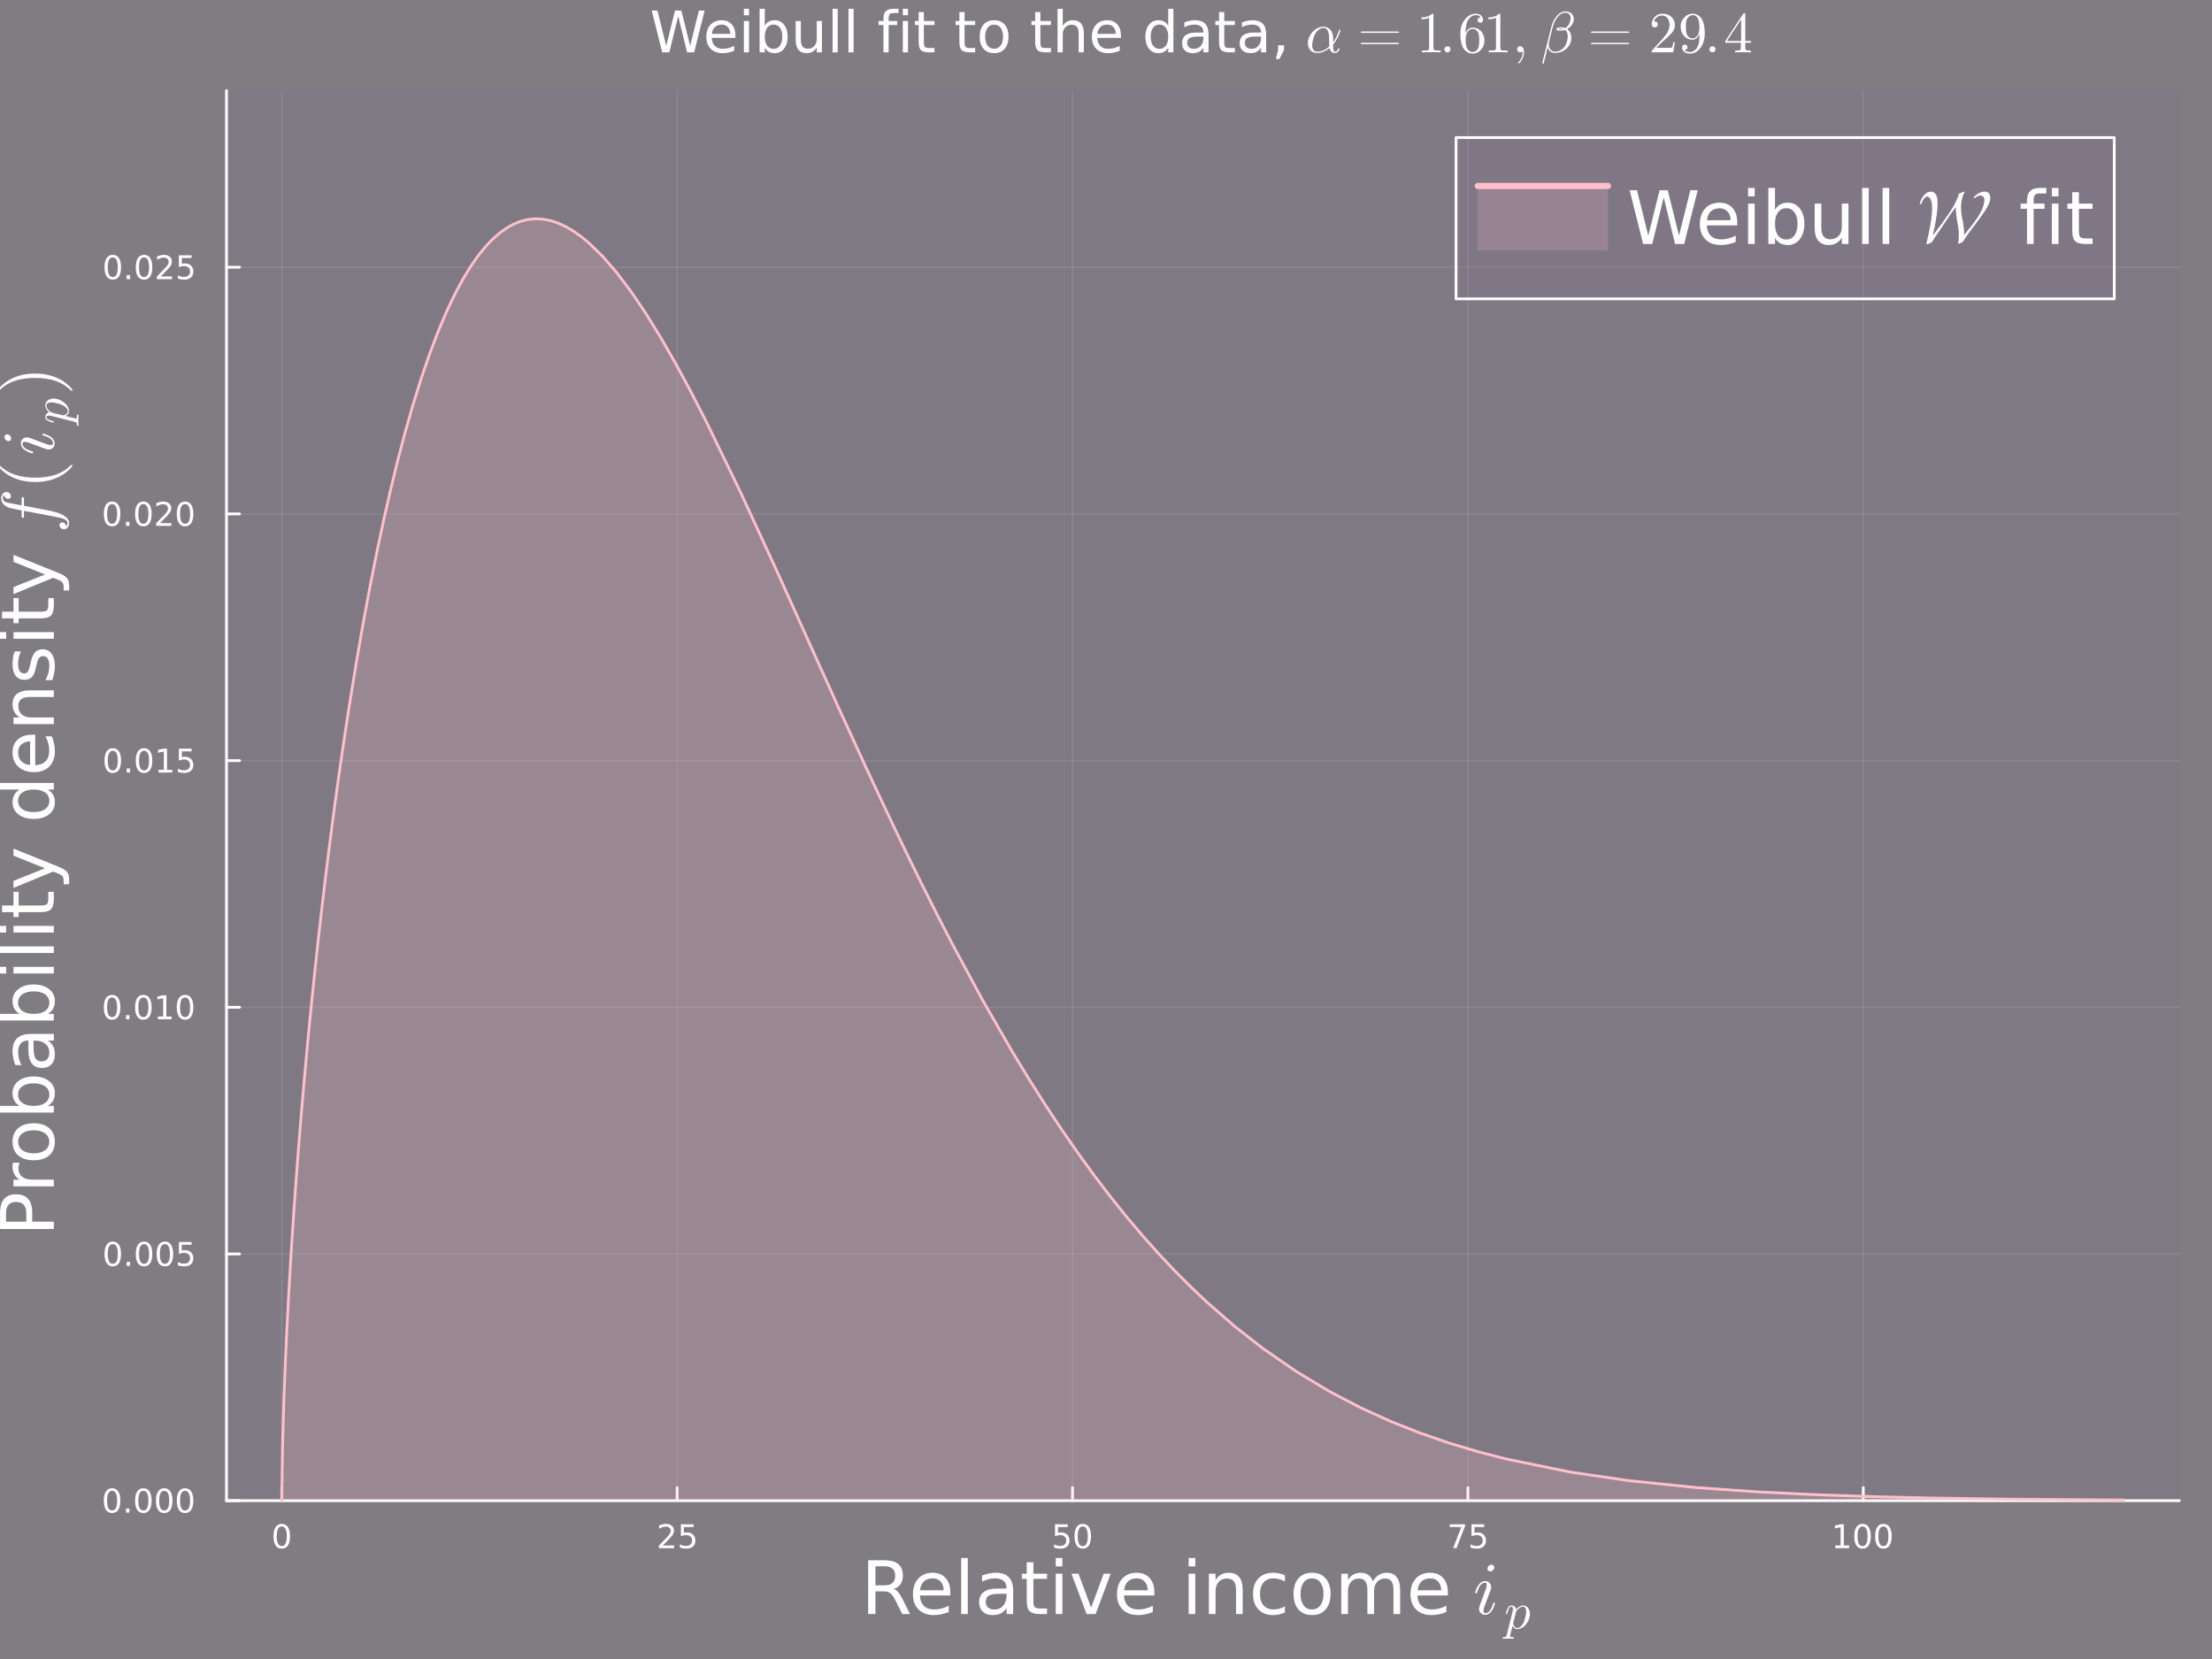 <?xml version="1.0" encoding="utf-8"?>
<svg xmlns="http://www.w3.org/2000/svg" xmlns:xlink="http://www.w3.org/1999/xlink" width="800" height="600" viewBox="0 0 3200 2400">
<rect x="0" y="0" width="3200" height="2400" fill="#808080" stroke="none"/>
<defs>
  <clipPath id="clip180">
    <rect x="0" y="0" width="3200" height="2400"/>
  </clipPath>
</defs>
<path clip-path="url(#clip180)" d="M0 2400 L3200 2400 L3200 0 L0 0  Z" fill="#7711d7" fill-rule="evenodd" fill-opacity="0.031"/>
<defs>
  <clipPath id="clip181">
    <rect x="640" y="0" width="2241" height="2241"/>
  </clipPath>
</defs>
<defs>
  <clipPath id="clip182">
    <rect x="282" y="47" width="2872" height="2125"/>
  </clipPath>
</defs>
<path clip-path="url(#clip180)" d="M327.664 2170.9 L3152.76 2170.9 L3152.76 131.032 L327.664 131.032  Z" fill="#7711d7" fill-rule="evenodd" fill-opacity="0.031"/>
<defs>
  <clipPath id="clip183">
    <rect x="327" y="131" width="2826" height="2041"/>
  </clipPath>
</defs>
<polyline clip-path="url(#clip183)" style="stroke:#ffffff; stroke-linecap:round; stroke-linejoin:round; stroke-width:2; stroke-opacity:0.1; fill:none" points="407.619,2170.9 407.619,131.032 "/>
<polyline clip-path="url(#clip183)" style="stroke:#ffffff; stroke-linecap:round; stroke-linejoin:round; stroke-width:2; stroke-opacity:0.1; fill:none" points="979.59,2170.9 979.59,131.032 "/>
<polyline clip-path="url(#clip183)" style="stroke:#ffffff; stroke-linecap:round; stroke-linejoin:round; stroke-width:2; stroke-opacity:0.1; fill:none" points="1551.56,2170.9 1551.56,131.032 "/>
<polyline clip-path="url(#clip183)" style="stroke:#ffffff; stroke-linecap:round; stroke-linejoin:round; stroke-width:2; stroke-opacity:0.1; fill:none" points="2123.53,2170.9 2123.53,131.032 "/>
<polyline clip-path="url(#clip183)" style="stroke:#ffffff; stroke-linecap:round; stroke-linejoin:round; stroke-width:2; stroke-opacity:0.1; fill:none" points="2695.5,2170.9 2695.5,131.032 "/>
<polyline clip-path="url(#clip180)" style="stroke:#ffffff; stroke-linecap:round; stroke-linejoin:round; stroke-width:4; stroke-opacity:1; fill:none" points="327.664,2170.9 3152.76,2170.9 "/>
<polyline clip-path="url(#clip180)" style="stroke:#ffffff; stroke-linecap:round; stroke-linejoin:round; stroke-width:4; stroke-opacity:1; fill:none" points="407.619,2170.9 407.619,2152 "/>
<polyline clip-path="url(#clip180)" style="stroke:#ffffff; stroke-linecap:round; stroke-linejoin:round; stroke-width:4; stroke-opacity:1; fill:none" points="979.59,2170.9 979.59,2152 "/>
<polyline clip-path="url(#clip180)" style="stroke:#ffffff; stroke-linecap:round; stroke-linejoin:round; stroke-width:4; stroke-opacity:1; fill:none" points="1551.56,2170.9 1551.56,2152 "/>
<polyline clip-path="url(#clip180)" style="stroke:#ffffff; stroke-linecap:round; stroke-linejoin:round; stroke-width:4; stroke-opacity:1; fill:none" points="2123.53,2170.9 2123.53,2152 "/>
<polyline clip-path="url(#clip180)" style="stroke:#ffffff; stroke-linecap:round; stroke-linejoin:round; stroke-width:4; stroke-opacity:1; fill:none" points="2695.5,2170.9 2695.5,2152 "/>
<path clip-path="url(#clip180)" d="M407.619 2208.22 Q404.008 2208.22 402.18 2211.78 Q400.374 2215.32 400.374 2222.45 Q400.374 2229.56 402.18 2233.13 Q404.008 2236.67 407.619 2236.67 Q411.254 2236.67 413.059 2233.13 Q414.888 2229.56 414.888 2222.45 Q414.888 2215.32 413.059 2211.78 Q411.254 2208.22 407.619 2208.22 M407.619 2204.51 Q413.429 2204.51 416.485 2209.12 Q419.564 2213.7 419.564 2222.45 Q419.564 2231.18 416.485 2235.79 Q413.429 2240.37 407.619 2240.37 Q401.809 2240.37 398.731 2235.79 Q395.675 2231.18 395.675 2222.45 Q395.675 2213.7 398.731 2209.12 Q401.809 2204.51 407.619 2204.51 Z" fill="#ffffff" fill-rule="evenodd" fill-opacity="1" /><path clip-path="url(#clip180)" d="M958.861 2235.76 L975.18 2235.76 L975.18 2239.7 L953.236 2239.7 L953.236 2235.76 Q955.898 2233.01 960.481 2228.38 Q965.087 2223.73 966.268 2222.39 Q968.513 2219.86 969.393 2218.13 Q970.296 2216.37 970.296 2214.68 Q970.296 2211.92 968.351 2210.19 Q966.43 2208.45 963.328 2208.45 Q961.129 2208.45 958.675 2209.21 Q956.245 2209.98 953.467 2211.53 L953.467 2206.81 Q956.291 2205.67 958.745 2205.09 Q961.198 2204.51 963.236 2204.51 Q968.606 2204.51 971.8 2207.2 Q974.995 2209.89 974.995 2214.38 Q974.995 2216.51 974.185 2218.43 Q973.397 2220.32 971.291 2222.92 Q970.712 2223.59 967.61 2226.81 Q964.509 2230 958.861 2235.76 Z" fill="#ffffff" fill-rule="evenodd" fill-opacity="1" /><path clip-path="url(#clip180)" d="M985.041 2205.14 L1003.4 2205.14 L1003.4 2209.08 L989.323 2209.08 L989.323 2217.55 Q990.342 2217.2 991.36 2217.04 Q992.379 2216.85 993.397 2216.85 Q999.184 2216.85 1002.56 2220.02 Q1005.94 2223.2 1005.94 2228.61 Q1005.94 2234.19 1002.47 2237.29 Q998.999 2240.37 992.68 2240.37 Q990.504 2240.37 988.235 2240 Q985.99 2239.63 983.583 2238.89 L983.583 2234.19 Q985.666 2235.32 987.888 2235.88 Q990.11 2236.44 992.587 2236.44 Q996.592 2236.44 998.93 2234.33 Q1001.27 2232.22 1001.27 2228.61 Q1001.27 2225 998.93 2222.89 Q996.592 2220.79 992.587 2220.79 Q990.712 2220.79 988.837 2221.2 Q986.985 2221.62 985.041 2222.5 L985.041 2205.14 Z" fill="#ffffff" fill-rule="evenodd" fill-opacity="1" /><path clip-path="url(#clip180)" d="M1526.26 2205.14 L1544.62 2205.14 L1544.62 2209.08 L1530.54 2209.08 L1530.54 2217.55 Q1531.56 2217.2 1532.58 2217.04 Q1533.6 2216.85 1534.62 2216.85 Q1540.4 2216.85 1543.78 2220.02 Q1547.16 2223.2 1547.16 2228.61 Q1547.16 2234.19 1543.69 2237.29 Q1540.22 2240.37 1533.9 2240.37 Q1531.72 2240.37 1529.45 2240 Q1527.21 2239.63 1524.8 2238.89 L1524.8 2234.19 Q1526.88 2235.32 1529.11 2235.88 Q1531.33 2236.44 1533.81 2236.44 Q1537.81 2236.44 1540.15 2234.33 Q1542.49 2232.22 1542.49 2228.61 Q1542.49 2225 1540.15 2222.89 Q1537.81 2220.79 1533.81 2220.79 Q1531.93 2220.79 1530.06 2221.2 Q1528.2 2221.62 1526.26 2222.5 L1526.26 2205.14 Z" fill="#ffffff" fill-rule="evenodd" fill-opacity="1" /><path clip-path="url(#clip180)" d="M1566.37 2208.22 Q1562.76 2208.22 1560.93 2211.78 Q1559.13 2215.32 1559.13 2222.45 Q1559.13 2229.56 1560.93 2233.13 Q1562.76 2236.67 1566.37 2236.67 Q1570.01 2236.67 1571.81 2233.13 Q1573.64 2229.56 1573.64 2222.45 Q1573.64 2215.32 1571.81 2211.78 Q1570.01 2208.22 1566.37 2208.22 M1566.37 2204.51 Q1572.18 2204.51 1575.24 2209.12 Q1578.32 2213.7 1578.32 2222.45 Q1578.32 2231.18 1575.24 2235.79 Q1572.18 2240.37 1566.37 2240.37 Q1560.56 2240.37 1557.49 2235.79 Q1554.43 2231.18 1554.43 2222.45 Q1554.43 2213.7 1557.49 2209.12 Q1560.56 2204.51 1566.37 2204.51 Z" fill="#ffffff" fill-rule="evenodd" fill-opacity="1" /><path clip-path="url(#clip180)" d="M2097.38 2205.14 L2119.61 2205.14 L2119.61 2207.13 L2107.06 2239.7 L2102.18 2239.7 L2113.98 2209.08 L2097.38 2209.08 L2097.38 2205.14 Z" fill="#ffffff" fill-rule="evenodd" fill-opacity="1" /><path clip-path="url(#clip180)" d="M2128.77 2205.14 L2147.13 2205.14 L2147.13 2209.08 L2133.06 2209.08 L2133.06 2217.55 Q2134.07 2217.2 2135.09 2217.04 Q2136.11 2216.85 2137.13 2216.85 Q2142.92 2216.85 2146.3 2220.02 Q2149.68 2223.2 2149.68 2228.61 Q2149.68 2234.19 2146.2 2237.29 Q2142.73 2240.37 2136.41 2240.37 Q2134.24 2240.37 2131.97 2240 Q2129.72 2239.63 2127.31 2238.89 L2127.31 2234.19 Q2129.4 2235.32 2131.62 2235.88 Q2133.84 2236.44 2136.32 2236.44 Q2140.32 2236.44 2142.66 2234.33 Q2145 2232.22 2145 2228.61 Q2145 2225 2142.66 2222.89 Q2140.32 2220.79 2136.32 2220.79 Q2134.44 2220.79 2132.57 2221.2 Q2130.72 2221.62 2128.77 2222.5 L2128.77 2205.14 Z" fill="#ffffff" fill-rule="evenodd" fill-opacity="1" /><path clip-path="url(#clip180)" d="M2655.11 2235.76 L2662.75 2235.76 L2662.75 2209.4 L2654.44 2211.07 L2654.44 2206.81 L2662.7 2205.14 L2667.38 2205.14 L2667.38 2235.76 L2675.01 2235.76 L2675.01 2239.7 L2655.11 2239.7 L2655.11 2235.76 Z" fill="#ffffff" fill-rule="evenodd" fill-opacity="1" /><path clip-path="url(#clip180)" d="M2694.46 2208.22 Q2690.85 2208.22 2689.02 2211.78 Q2687.21 2215.32 2687.21 2222.45 Q2687.21 2229.56 2689.02 2233.13 Q2690.85 2236.67 2694.46 2236.67 Q2698.09 2236.67 2699.9 2233.13 Q2701.73 2229.56 2701.73 2222.45 Q2701.73 2215.32 2699.9 2211.78 Q2698.09 2208.22 2694.46 2208.22 M2694.46 2204.51 Q2700.27 2204.51 2703.32 2209.12 Q2706.4 2213.7 2706.4 2222.45 Q2706.4 2231.18 2703.32 2235.79 Q2700.27 2240.37 2694.46 2240.37 Q2688.65 2240.37 2685.57 2235.79 Q2682.51 2231.18 2682.51 2222.45 Q2682.51 2213.7 2685.57 2209.12 Q2688.65 2204.51 2694.46 2204.51 Z" fill="#ffffff" fill-rule="evenodd" fill-opacity="1" /><path clip-path="url(#clip180)" d="M2724.62 2208.22 Q2721.01 2208.22 2719.18 2211.78 Q2717.38 2215.32 2717.38 2222.45 Q2717.38 2229.56 2719.18 2233.13 Q2721.01 2236.67 2724.62 2236.67 Q2728.25 2236.67 2730.06 2233.13 Q2731.89 2229.56 2731.89 2222.45 Q2731.89 2215.32 2730.06 2211.78 Q2728.25 2208.22 2724.62 2208.22 M2724.62 2204.51 Q2730.43 2204.51 2733.49 2209.12 Q2736.56 2213.7 2736.56 2222.45 Q2736.56 2231.18 2733.49 2235.79 Q2730.43 2240.37 2724.62 2240.37 Q2718.81 2240.37 2715.73 2235.79 Q2712.68 2231.18 2712.68 2222.45 Q2712.68 2213.7 2715.73 2209.12 Q2718.81 2204.51 2724.62 2204.51 Z" fill="#ffffff" fill-rule="evenodd" fill-opacity="1" /><path clip-path="url(#clip180)" d="M1292.82 2298.49 Q1296.21 2299.64 1299.38 2303.39 Q1302.61 2307.14 1305.84 2313.7 L1316.52 2334.95 L1305.22 2334.95 L1295.27 2315 Q1291.42 2307.19 1287.77 2304.64 Q1284.18 2302.09 1277.93 2302.09 L1266.47 2302.09 L1266.47 2334.95 L1255.95 2334.95 L1255.95 2257.19 L1279.7 2257.19 Q1293.03 2257.19 1299.59 2262.76 Q1306.16 2268.34 1306.16 2279.59 Q1306.16 2286.93 1302.72 2291.77 Q1299.33 2296.62 1292.82 2298.49 M1266.47 2265.84 L1266.47 2293.44 L1279.7 2293.44 Q1287.3 2293.44 1291.16 2289.95 Q1295.06 2286.41 1295.06 2279.59 Q1295.06 2272.76 1291.16 2269.33 Q1287.3 2265.84 1279.7 2265.84 L1266.47 2265.84 Z" fill="#ffffff" fill-rule="evenodd" fill-opacity="1" /><path clip-path="url(#clip180)" d="M1374.75 2303.39 L1374.75 2308.08 L1330.69 2308.08 Q1331.31 2317.97 1336.62 2323.18 Q1341.99 2328.34 1351.52 2328.34 Q1357.04 2328.34 1362.2 2326.98 Q1367.41 2325.63 1372.51 2322.92 L1372.51 2331.98 Q1367.35 2334.17 1361.94 2335.32 Q1356.52 2336.46 1350.95 2336.46 Q1336.99 2336.46 1328.81 2328.34 Q1320.69 2320.21 1320.69 2306.36 Q1320.69 2292.04 1328.39 2283.65 Q1336.16 2275.21 1349.28 2275.21 Q1361.05 2275.21 1367.87 2282.82 Q1374.75 2290.37 1374.75 2303.39 M1365.17 2300.58 Q1365.06 2292.71 1360.74 2288.02 Q1356.47 2283.34 1349.38 2283.34 Q1341.36 2283.34 1336.52 2287.87 Q1331.73 2292.4 1331 2300.63 L1365.17 2300.58 Z" fill="#ffffff" fill-rule="evenodd" fill-opacity="1" /><path clip-path="url(#clip180)" d="M1390.48 2253.91 L1400.06 2253.91 L1400.06 2334.95 L1390.48 2334.95 L1390.48 2253.91 Z" fill="#ffffff" fill-rule="evenodd" fill-opacity="1" /><path clip-path="url(#clip180)" d="M1446.62 2305.63 Q1435.01 2305.63 1430.53 2308.29 Q1426.05 2310.94 1426.05 2317.35 Q1426.05 2322.45 1429.38 2325.47 Q1432.77 2328.44 1438.55 2328.44 Q1446.52 2328.44 1451.31 2322.82 Q1456.15 2317.14 1456.15 2307.76 L1456.15 2305.63 L1446.62 2305.63 M1465.74 2301.67 L1465.74 2334.95 L1456.15 2334.95 L1456.15 2326.1 Q1452.87 2331.41 1447.98 2333.96 Q1443.08 2336.46 1436 2336.46 Q1427.04 2336.46 1421.73 2331.46 Q1416.47 2326.41 1416.47 2317.97 Q1416.47 2308.13 1423.03 2303.13 Q1429.64 2298.13 1442.72 2298.13 L1456.15 2298.13 L1456.15 2297.19 Q1456.15 2290.58 1451.78 2286.98 Q1447.46 2283.34 1439.59 2283.34 Q1434.59 2283.34 1429.85 2284.54 Q1425.11 2285.73 1420.74 2288.13 L1420.74 2279.27 Q1426 2277.24 1430.95 2276.25 Q1435.89 2275.21 1440.58 2275.21 Q1453.24 2275.21 1459.49 2281.77 Q1465.74 2288.34 1465.74 2301.67 Z" fill="#ffffff" fill-rule="evenodd" fill-opacity="1" /><path clip-path="url(#clip180)" d="M1494.96 2260.06 L1494.96 2276.62 L1514.7 2276.62 L1514.7 2284.07 L1494.96 2284.07 L1494.96 2315.73 Q1494.96 2322.87 1496.88 2324.9 Q1498.86 2326.93 1504.85 2326.93 L1514.7 2326.93 L1514.7 2334.95 L1504.85 2334.95 Q1493.76 2334.95 1489.54 2330.84 Q1485.32 2326.67 1485.32 2315.73 L1485.32 2284.07 L1478.29 2284.07 L1478.29 2276.62 L1485.32 2276.62 L1485.32 2260.06 L1494.96 2260.06 Z" fill="#ffffff" fill-rule="evenodd" fill-opacity="1" /><path clip-path="url(#clip180)" d="M1527.3 2276.62 L1536.88 2276.62 L1536.88 2334.95 L1527.3 2334.95 L1527.3 2276.62 M1527.3 2253.91 L1536.88 2253.91 L1536.88 2266.05 L1527.3 2266.05 L1527.3 2253.91 Z" fill="#ffffff" fill-rule="evenodd" fill-opacity="1" /><path clip-path="url(#clip180)" d="M1550.06 2276.62 L1560.22 2276.62 L1578.45 2325.58 L1596.67 2276.62 L1606.83 2276.62 L1584.96 2334.95 L1571.94 2334.95 L1550.06 2276.62 Z" fill="#ffffff" fill-rule="evenodd" fill-opacity="1" /><path clip-path="url(#clip180)" d="M1669.96 2303.39 L1669.96 2308.08 L1625.89 2308.08 Q1626.52 2317.97 1631.83 2323.18 Q1637.2 2328.34 1646.73 2328.34 Q1652.25 2328.34 1657.4 2326.98 Q1662.61 2325.63 1667.72 2322.92 L1667.72 2331.98 Q1662.56 2334.17 1657.14 2335.32 Q1651.73 2336.46 1646.15 2336.46 Q1632.2 2336.46 1624.02 2328.34 Q1615.89 2320.21 1615.89 2306.36 Q1615.89 2292.04 1623.6 2283.65 Q1631.36 2275.21 1644.49 2275.21 Q1656.26 2275.21 1663.08 2282.82 Q1669.96 2290.37 1669.96 2303.39 M1660.37 2300.58 Q1660.27 2292.71 1655.95 2288.02 Q1651.67 2283.34 1644.59 2283.34 Q1636.57 2283.34 1631.73 2287.87 Q1626.94 2292.4 1626.21 2300.63 L1660.37 2300.58 Z" fill="#ffffff" fill-rule="evenodd" fill-opacity="1" /><path clip-path="url(#clip180)" d="M1719.59 2276.62 L1729.17 2276.62 L1729.17 2334.95 L1719.59 2334.95 L1719.59 2276.62 M1719.59 2253.91 L1729.17 2253.91 L1729.17 2266.05 L1719.59 2266.05 L1719.59 2253.91 Z" fill="#ffffff" fill-rule="evenodd" fill-opacity="1" /><path clip-path="url(#clip180)" d="M1797.72 2299.74 L1797.72 2334.95 L1788.13 2334.95 L1788.13 2300.06 Q1788.13 2291.77 1784.9 2287.66 Q1781.67 2283.55 1775.22 2283.55 Q1767.46 2283.55 1762.98 2288.49 Q1758.5 2293.44 1758.5 2301.98 L1758.5 2334.95 L1748.86 2334.95 L1748.86 2276.62 L1758.5 2276.62 L1758.5 2285.68 Q1761.93 2280.42 1766.57 2277.82 Q1771.26 2275.21 1777.35 2275.21 Q1787.4 2275.21 1792.56 2281.46 Q1797.72 2287.66 1797.72 2299.74 Z" fill="#ffffff" fill-rule="evenodd" fill-opacity="1" /><path clip-path="url(#clip180)" d="M1858.81 2278.86 L1858.81 2287.82 Q1854.75 2285.58 1850.63 2284.48 Q1846.57 2283.34 1842.4 2283.34 Q1833.08 2283.34 1827.92 2289.27 Q1822.77 2295.16 1822.77 2305.84 Q1822.77 2316.51 1827.92 2322.45 Q1833.08 2328.34 1842.4 2328.34 Q1846.57 2328.34 1850.63 2327.24 Q1854.75 2326.1 1858.81 2323.86 L1858.81 2332.71 Q1854.8 2334.59 1850.48 2335.52 Q1846.2 2336.46 1841.36 2336.46 Q1828.18 2336.46 1820.42 2328.18 Q1812.66 2319.9 1812.66 2305.84 Q1812.66 2291.57 1820.48 2283.39 Q1828.34 2275.21 1841.99 2275.21 Q1846.41 2275.21 1850.63 2276.15 Q1854.85 2277.04 1858.81 2278.86 Z" fill="#ffffff" fill-rule="evenodd" fill-opacity="1" /><path clip-path="url(#clip180)" d="M1898.08 2283.34 Q1890.37 2283.34 1885.89 2289.38 Q1881.41 2295.37 1881.41 2305.84 Q1881.41 2316.31 1885.84 2322.35 Q1890.32 2328.34 1898.08 2328.34 Q1905.74 2328.34 1910.21 2322.3 Q1914.69 2316.25 1914.69 2305.84 Q1914.69 2295.47 1910.21 2289.43 Q1905.74 2283.34 1898.08 2283.34 M1898.08 2275.21 Q1910.58 2275.21 1917.71 2283.34 Q1924.85 2291.46 1924.85 2305.84 Q1924.85 2320.16 1917.71 2328.34 Q1910.58 2336.46 1898.08 2336.46 Q1885.53 2336.46 1878.39 2328.34 Q1871.31 2320.16 1871.31 2305.84 Q1871.31 2291.46 1878.39 2283.34 Q1885.53 2275.21 1898.08 2275.21 Z" fill="#ffffff" fill-rule="evenodd" fill-opacity="1" /><path clip-path="url(#clip180)" d="M1986.15 2287.82 Q1989.75 2281.36 1994.75 2278.29 Q1999.75 2275.21 2006.52 2275.21 Q2015.63 2275.21 2020.58 2281.62 Q2025.53 2287.97 2025.53 2299.74 L2025.53 2334.95 L2015.89 2334.95 L2015.89 2300.06 Q2015.89 2291.67 2012.92 2287.61 Q2009.95 2283.55 2003.86 2283.55 Q1996.41 2283.55 1992.09 2288.49 Q1987.77 2293.44 1987.77 2301.98 L1987.77 2334.95 L1978.13 2334.95 L1978.13 2300.06 Q1978.13 2291.62 1975.16 2287.61 Q1972.19 2283.55 1966 2283.55 Q1958.65 2283.55 1954.33 2288.55 Q1950.01 2293.49 1950.01 2301.98 L1950.01 2334.95 L1940.37 2334.95 L1940.37 2276.62 L1950.01 2276.62 L1950.01 2285.68 Q1953.29 2280.32 1957.87 2277.76 Q1962.45 2275.21 1968.76 2275.21 Q1975.11 2275.21 1979.54 2278.44 Q1984.02 2281.67 1986.15 2287.82 Z" fill="#ffffff" fill-rule="evenodd" fill-opacity="1" /><path clip-path="url(#clip180)" d="M2094.54 2303.39 L2094.54 2308.08 L2050.47 2308.08 Q2051.1 2317.97 2056.41 2323.18 Q2061.78 2328.34 2071.31 2328.34 Q2076.83 2328.34 2081.98 2326.98 Q2087.19 2325.63 2092.3 2322.92 L2092.3 2331.98 Q2087.14 2334.17 2081.72 2335.32 Q2076.31 2336.46 2070.73 2336.46 Q2056.78 2336.46 2048.6 2328.34 Q2040.47 2320.21 2040.47 2306.36 Q2040.47 2292.04 2048.18 2283.65 Q2055.94 2275.21 2069.07 2275.21 Q2080.84 2275.21 2087.66 2282.82 Q2094.54 2290.37 2094.54 2303.39 M2084.95 2300.58 Q2084.85 2292.71 2080.53 2288.02 Q2076.26 2283.34 2069.17 2283.34 Q2061.15 2283.34 2056.31 2287.87 Q2051.52 2292.4 2050.79 2300.63 L2084.95 2300.58 Z" fill="#ffffff" fill-rule="evenodd" fill-opacity="1" /><path clip-path="url(#clip180)" d="M2161.68 2267.5 Q2161.68 2269.81 2159.78 2271.55 Q2157.94 2273.24 2155.94 2273.24 Q2154.09 2273.24 2152.93 2272.13 Q2151.83 2270.97 2151.83 2269.34 Q2151.83 2267.18 2153.67 2265.39 Q2155.52 2263.6 2157.68 2263.6 Q2159.47 2263.6 2160.58 2264.7 Q2161.68 2265.81 2161.68 2267.5 M2162.63 2319.51 Q2162.63 2319.93 2162.16 2321.62 Q2161.68 2323.25 2160.52 2325.78 Q2159.42 2328.26 2157.89 2330.58 Q2156.36 2332.9 2153.83 2334.53 Q2151.35 2336.16 2148.51 2336.16 Q2144.66 2336.16 2142.13 2333.63 Q2139.65 2331.1 2139.65 2327.31 Q2139.65 2325.25 2142.13 2318.67 Q2149.3 2299.48 2149.56 2298.69 Q2150.77 2295.69 2150.77 2293.05 Q2150.77 2291.84 2150.51 2291.1 Q2150.25 2290.31 2149.72 2290.05 Q2149.19 2289.73 2148.88 2289.68 Q2148.61 2289.63 2148.09 2289.63 Q2144.98 2289.63 2142.08 2292.79 Q2139.18 2295.95 2137.18 2303.02 Q2136.75 2304.33 2136.49 2304.65 Q2136.23 2304.97 2135.44 2304.97 Q2134.12 2304.91 2134.12 2303.86 Q2134.12 2303.54 2134.49 2302.33 Q2134.86 2301.07 2135.54 2299.17 Q2136.23 2297.22 2137.44 2295.22 Q2138.65 2293.16 2140.13 2291.37 Q2141.66 2289.58 2143.82 2288.42 Q2145.98 2287.26 2148.4 2287.26 Q2152.35 2287.26 2154.78 2289.84 Q2157.26 2292.37 2157.26 2296.11 Q2157.26 2298.17 2155.83 2301.8 Q2154.09 2306.55 2153.46 2308.07 L2149.24 2319.41 Q2147.72 2323.52 2147.24 2324.78 Q2146.82 2325.99 2146.45 2327.47 Q2146.14 2328.89 2146.14 2330.21 Q2146.14 2332.05 2146.72 2332.9 Q2147.35 2333.74 2148.72 2333.74 Q2152.51 2333.74 2155.31 2330 Q2158.1 2326.2 2159.73 2320.41 Q2159.78 2320.25 2159.84 2319.98 Q2160.26 2318.67 2160.68 2318.51 Q2160.89 2318.46 2161.31 2318.46 Q2162.63 2318.46 2162.63 2319.51 Z" fill="#ffffff" fill-rule="evenodd" fill-opacity="1" /><path clip-path="url(#clip180)" d="M2213.34 2334.67 Q2213.34 2340.06 2210.61 2345.26 Q2207.92 2350.46 2203.68 2353.67 Q2199.43 2356.84 2195.12 2356.84 Q2192.54 2356.84 2190.8 2355.44 Q2189.1 2354 2188.18 2351.98 Q2187.48 2354.48 2185.97 2360.5 Q2184.46 2366.51 2184.46 2367.1 Q2184.46 2367.43 2184.53 2367.58 Q2184.6 2367.73 2184.94 2367.91 Q2185.27 2368.13 2186.08 2368.21 Q2186.89 2368.32 2188.26 2368.32 Q2188.96 2368.32 2189.22 2368.32 Q2189.51 2368.35 2189.77 2368.54 Q2190.06 2368.72 2190.06 2369.13 Q2190.06 2370.64 2188.7 2370.64 Q2187.48 2370.64 2184.97 2370.53 Q2182.46 2370.42 2181.21 2370.42 Q2180.14 2370.42 2178 2370.53 Q2175.86 2370.64 2174.87 2370.64 Q2173.87 2370.64 2173.87 2369.76 Q2173.87 2369.24 2174.02 2368.91 Q2174.13 2368.61 2174.42 2368.47 Q2174.72 2368.35 2174.98 2368.32 Q2175.2 2368.32 2175.64 2368.32 Q2177.34 2368.32 2178.07 2368.02 Q2178.81 2367.76 2179.07 2367.21 Q2179.37 2366.69 2179.7 2365.22 L2188.18 2331.57 Q2188.7 2329.32 2188.7 2327.74 Q2188.7 2325.75 2188.07 2325.01 Q2187.44 2324.27 2186.34 2324.27 Q2184.42 2324.27 2183.17 2326.56 Q2181.91 2328.84 2180.84 2333.27 Q2180.51 2334.49 2180.29 2334.75 Q2180.1 2335.01 2179.55 2335.01 Q2178.63 2334.97 2178.63 2334.23 Q2178.63 2334.05 2178.92 2332.87 Q2179.22 2331.65 2179.77 2329.88 Q2180.36 2328.07 2180.99 2326.93 Q2181.36 2326.15 2181.69 2325.64 Q2182.02 2325.12 2182.69 2324.31 Q2183.39 2323.5 2184.38 2323.05 Q2185.38 2322.61 2186.6 2322.61 Q2188.96 2322.61 2190.91 2324.01 Q2192.87 2325.41 2193.38 2328.25 Q2195.49 2325.78 2198.07 2324.2 Q2200.65 2322.61 2203.27 2322.61 Q2207.62 2322.61 2210.46 2326 Q2213.34 2329.36 2213.34 2334.67 M2207.88 2331.35 Q2207.88 2328 2206.59 2326.15 Q2205.34 2324.27 2203.05 2324.27 Q2200.21 2324.27 2196.93 2327.15 Q2193.68 2329.88 2193.02 2332.42 L2189.29 2347.22 L2189.07 2348.43 Q2189.07 2348.66 2189.18 2349.32 Q2189.33 2349.95 2189.73 2350.98 Q2190.17 2352.01 2190.76 2352.93 Q2191.39 2353.82 2192.5 2354.48 Q2193.64 2355.15 2195.04 2355.15 Q2197.29 2355.15 2199.73 2353.16 Q2202.2 2351.16 2204.05 2347.4 Q2205.19 2344.97 2206.52 2339.73 Q2207.88 2334.45 2207.88 2331.35 Z" fill="#ffffff" fill-rule="evenodd" fill-opacity="1" /><polyline clip-path="url(#clip183)" style="stroke:#ffffff; stroke-linecap:round; stroke-linejoin:round; stroke-width:2; stroke-opacity:0.1; fill:none" points="327.664,2170.9 3152.76,2170.9 "/>
<polyline clip-path="url(#clip183)" style="stroke:#ffffff; stroke-linecap:round; stroke-linejoin:round; stroke-width:2; stroke-opacity:0.1; fill:none" points="327.664,1814.04 3152.76,1814.04 "/>
<polyline clip-path="url(#clip183)" style="stroke:#ffffff; stroke-linecap:round; stroke-linejoin:round; stroke-width:2; stroke-opacity:0.1; fill:none" points="327.664,1457.18 3152.76,1457.18 "/>
<polyline clip-path="url(#clip183)" style="stroke:#ffffff; stroke-linecap:round; stroke-linejoin:round; stroke-width:2; stroke-opacity:0.1; fill:none" points="327.664,1100.31 3152.76,1100.31 "/>
<polyline clip-path="url(#clip183)" style="stroke:#ffffff; stroke-linecap:round; stroke-linejoin:round; stroke-width:2; stroke-opacity:0.1; fill:none" points="327.664,743.451 3152.76,743.451 "/>
<polyline clip-path="url(#clip183)" style="stroke:#ffffff; stroke-linecap:round; stroke-linejoin:round; stroke-width:2; stroke-opacity:0.1; fill:none" points="327.664,386.588 3152.76,386.588 "/>
<polyline clip-path="url(#clip180)" style="stroke:#ffffff; stroke-linecap:round; stroke-linejoin:round; stroke-width:4; stroke-opacity:1; fill:none" points="327.664,2170.9 327.664,131.032 "/>
<polyline clip-path="url(#clip180)" style="stroke:#ffffff; stroke-linecap:round; stroke-linejoin:round; stroke-width:4; stroke-opacity:1; fill:none" points="327.664,2170.9 346.562,2170.9 "/>
<polyline clip-path="url(#clip180)" style="stroke:#ffffff; stroke-linecap:round; stroke-linejoin:round; stroke-width:4; stroke-opacity:1; fill:none" points="327.664,1814.04 346.562,1814.04 "/>
<polyline clip-path="url(#clip180)" style="stroke:#ffffff; stroke-linecap:round; stroke-linejoin:round; stroke-width:4; stroke-opacity:1; fill:none" points="327.664,1457.18 346.562,1457.18 "/>
<polyline clip-path="url(#clip180)" style="stroke:#ffffff; stroke-linecap:round; stroke-linejoin:round; stroke-width:4; stroke-opacity:1; fill:none" points="327.664,1100.31 346.562,1100.31 "/>
<polyline clip-path="url(#clip180)" style="stroke:#ffffff; stroke-linecap:round; stroke-linejoin:round; stroke-width:4; stroke-opacity:1; fill:none" points="327.664,743.451 346.562,743.451 "/>
<polyline clip-path="url(#clip180)" style="stroke:#ffffff; stroke-linecap:round; stroke-linejoin:round; stroke-width:4; stroke-opacity:1; fill:none" points="327.664,386.588 346.562,386.588 "/>
<path clip-path="url(#clip180)" d="M162.165 2156.7 Q158.553 2156.7 156.725 2160.26 Q154.919 2163.8 154.919 2170.93 Q154.919 2178.04 156.725 2181.61 Q158.553 2185.15 162.165 2185.15 Q165.799 2185.15 167.604 2181.61 Q169.433 2178.04 169.433 2170.93 Q169.433 2163.8 167.604 2160.26 Q165.799 2156.7 162.165 2156.7 M162.165 2152.99 Q167.975 2152.99 171.03 2157.6 Q174.109 2162.18 174.109 2170.93 Q174.109 2179.66 171.03 2184.27 Q167.975 2188.85 162.165 2188.85 Q156.354 2188.85 153.276 2184.27 Q150.22 2179.66 150.22 2170.93 Q150.22 2162.18 153.276 2157.6 Q156.354 2152.99 162.165 2152.99 Z" fill="#ffffff" fill-rule="evenodd" fill-opacity="1" /><path clip-path="url(#clip180)" d="M182.326 2182.3 L187.211 2182.3 L187.211 2188.18 L182.326 2188.18 L182.326 2182.3 Z" fill="#ffffff" fill-rule="evenodd" fill-opacity="1" /><path clip-path="url(#clip180)" d="M207.396 2156.7 Q203.785 2156.7 201.956 2160.26 Q200.15 2163.8 200.15 2170.93 Q200.15 2178.04 201.956 2181.61 Q203.785 2185.15 207.396 2185.15 Q211.03 2185.15 212.836 2181.61 Q214.664 2178.04 214.664 2170.93 Q214.664 2163.8 212.836 2160.26 Q211.03 2156.7 207.396 2156.7 M207.396 2152.99 Q213.206 2152.99 216.261 2157.6 Q219.34 2162.18 219.34 2170.93 Q219.34 2179.66 216.261 2184.27 Q213.206 2188.85 207.396 2188.85 Q201.586 2188.85 198.507 2184.27 Q195.451 2179.66 195.451 2170.93 Q195.451 2162.18 198.507 2157.6 Q201.586 2152.99 207.396 2152.99 Z" fill="#ffffff" fill-rule="evenodd" fill-opacity="1" /><path clip-path="url(#clip180)" d="M237.558 2156.7 Q233.947 2156.7 232.118 2160.26 Q230.312 2163.8 230.312 2170.93 Q230.312 2178.04 232.118 2181.61 Q233.947 2185.15 237.558 2185.15 Q241.192 2185.15 242.997 2181.61 Q244.826 2178.04 244.826 2170.93 Q244.826 2163.8 242.997 2160.26 Q241.192 2156.7 237.558 2156.7 M237.558 2152.99 Q243.368 2152.99 246.423 2157.6 Q249.502 2162.18 249.502 2170.93 Q249.502 2179.66 246.423 2184.27 Q243.368 2188.85 237.558 2188.85 Q231.747 2188.85 228.669 2184.27 Q225.613 2179.66 225.613 2170.93 Q225.613 2162.18 228.669 2157.6 Q231.747 2152.99 237.558 2152.99 Z" fill="#ffffff" fill-rule="evenodd" fill-opacity="1" /><path clip-path="url(#clip180)" d="M267.72 2156.7 Q264.108 2156.7 262.28 2160.26 Q260.474 2163.8 260.474 2170.93 Q260.474 2178.04 262.28 2181.61 Q264.108 2185.15 267.72 2185.15 Q271.354 2185.15 273.159 2181.61 Q274.988 2178.04 274.988 2170.93 Q274.988 2163.8 273.159 2160.26 Q271.354 2156.7 267.72 2156.7 M267.72 2152.99 Q273.53 2152.99 276.585 2157.6 Q279.664 2162.18 279.664 2170.93 Q279.664 2179.66 276.585 2184.27 Q273.53 2188.85 267.72 2188.85 Q261.909 2188.85 258.831 2184.27 Q255.775 2179.66 255.775 2170.93 Q255.775 2162.18 258.831 2157.6 Q261.909 2152.99 267.72 2152.99 Z" fill="#ffffff" fill-rule="evenodd" fill-opacity="1" /><path clip-path="url(#clip180)" d="M163.16 1799.84 Q159.549 1799.84 157.72 1803.4 Q155.915 1806.94 155.915 1814.07 Q155.915 1821.18 157.72 1824.74 Q159.549 1828.29 163.16 1828.29 Q166.794 1828.29 168.6 1824.74 Q170.428 1821.18 170.428 1814.07 Q170.428 1806.94 168.6 1803.4 Q166.794 1799.84 163.16 1799.84 M163.16 1796.13 Q168.97 1796.13 172.026 1800.74 Q175.104 1805.32 175.104 1814.07 Q175.104 1822.8 172.026 1827.41 Q168.97 1831.99 163.16 1831.99 Q157.35 1831.99 154.271 1827.41 Q151.216 1822.8 151.216 1814.07 Q151.216 1805.32 154.271 1800.74 Q157.35 1796.13 163.16 1796.13 Z" fill="#ffffff" fill-rule="evenodd" fill-opacity="1" /><path clip-path="url(#clip180)" d="M183.322 1825.44 L188.206 1825.44 L188.206 1831.32 L183.322 1831.32 L183.322 1825.44 Z" fill="#ffffff" fill-rule="evenodd" fill-opacity="1" /><path clip-path="url(#clip180)" d="M208.391 1799.84 Q204.78 1799.84 202.951 1803.4 Q201.146 1806.94 201.146 1814.07 Q201.146 1821.18 202.951 1824.74 Q204.78 1828.29 208.391 1828.29 Q212.025 1828.29 213.831 1824.74 Q215.66 1821.18 215.66 1814.07 Q215.66 1806.94 213.831 1803.4 Q212.025 1799.84 208.391 1799.84 M208.391 1796.13 Q214.201 1796.13 217.257 1800.74 Q220.336 1805.32 220.336 1814.07 Q220.336 1822.8 217.257 1827.41 Q214.201 1831.99 208.391 1831.99 Q202.581 1831.99 199.502 1827.41 Q196.447 1822.8 196.447 1814.07 Q196.447 1805.32 199.502 1800.74 Q202.581 1796.13 208.391 1796.13 Z" fill="#ffffff" fill-rule="evenodd" fill-opacity="1" /><path clip-path="url(#clip180)" d="M238.553 1799.84 Q234.942 1799.84 233.113 1803.4 Q231.308 1806.94 231.308 1814.07 Q231.308 1821.18 233.113 1824.74 Q234.942 1828.29 238.553 1828.29 Q242.187 1828.29 243.993 1824.74 Q245.821 1821.18 245.821 1814.07 Q245.821 1806.94 243.993 1803.4 Q242.187 1799.84 238.553 1799.84 M238.553 1796.13 Q244.363 1796.13 247.419 1800.74 Q250.497 1805.32 250.497 1814.07 Q250.497 1822.8 247.419 1827.41 Q244.363 1831.99 238.553 1831.99 Q232.743 1831.99 229.664 1827.41 Q226.609 1822.8 226.609 1814.07 Q226.609 1805.32 229.664 1800.74 Q232.743 1796.13 238.553 1796.13 Z" fill="#ffffff" fill-rule="evenodd" fill-opacity="1" /><path clip-path="url(#clip180)" d="M258.761 1796.76 L277.118 1796.76 L277.118 1800.69 L263.044 1800.69 L263.044 1809.16 Q264.062 1808.82 265.081 1808.66 Q266.099 1808.47 267.118 1808.47 Q272.905 1808.47 276.284 1811.64 Q279.664 1814.81 279.664 1820.23 Q279.664 1825.81 276.192 1828.91 Q272.72 1831.99 266.4 1831.99 Q264.224 1831.99 261.956 1831.62 Q259.71 1831.25 257.303 1830.51 L257.303 1825.81 Q259.386 1826.94 261.608 1827.5 Q263.831 1828.05 266.307 1828.05 Q270.312 1828.05 272.65 1825.95 Q274.988 1823.84 274.988 1820.23 Q274.988 1816.62 272.65 1814.51 Q270.312 1812.41 266.307 1812.41 Q264.433 1812.41 262.558 1812.82 Q260.706 1813.24 258.761 1814.12 L258.761 1796.76 Z" fill="#ffffff" fill-rule="evenodd" fill-opacity="1" /><path clip-path="url(#clip180)" d="M162.165 1442.97 Q158.553 1442.97 156.725 1446.54 Q154.919 1450.08 154.919 1457.21 Q154.919 1464.32 156.725 1467.88 Q158.553 1471.42 162.165 1471.42 Q165.799 1471.42 167.604 1467.88 Q169.433 1464.32 169.433 1457.21 Q169.433 1450.08 167.604 1446.54 Q165.799 1442.97 162.165 1442.97 M162.165 1439.27 Q167.975 1439.27 171.03 1443.88 Q174.109 1448.46 174.109 1457.21 Q174.109 1465.94 171.03 1470.54 Q167.975 1475.13 162.165 1475.13 Q156.354 1475.13 153.276 1470.54 Q150.22 1465.94 150.22 1457.21 Q150.22 1448.46 153.276 1443.88 Q156.354 1439.27 162.165 1439.27 Z" fill="#ffffff" fill-rule="evenodd" fill-opacity="1" /><path clip-path="url(#clip180)" d="M182.326 1468.58 L187.211 1468.58 L187.211 1474.46 L182.326 1474.46 L182.326 1468.58 Z" fill="#ffffff" fill-rule="evenodd" fill-opacity="1" /><path clip-path="url(#clip180)" d="M207.396 1442.97 Q203.785 1442.97 201.956 1446.54 Q200.15 1450.08 200.15 1457.21 Q200.15 1464.32 201.956 1467.88 Q203.785 1471.42 207.396 1471.42 Q211.03 1471.42 212.836 1467.88 Q214.664 1464.32 214.664 1457.21 Q214.664 1450.08 212.836 1446.54 Q211.03 1442.97 207.396 1442.97 M207.396 1439.27 Q213.206 1439.27 216.261 1443.88 Q219.34 1448.46 219.34 1457.21 Q219.34 1465.94 216.261 1470.54 Q213.206 1475.13 207.396 1475.13 Q201.586 1475.13 198.507 1470.54 Q195.451 1465.94 195.451 1457.21 Q195.451 1448.46 198.507 1443.88 Q201.586 1439.27 207.396 1439.27 Z" fill="#ffffff" fill-rule="evenodd" fill-opacity="1" /><path clip-path="url(#clip180)" d="M228.368 1470.52 L236.007 1470.52 L236.007 1444.15 L227.697 1445.82 L227.697 1441.56 L235.96 1439.9 L240.636 1439.9 L240.636 1470.52 L248.275 1470.52 L248.275 1474.46 L228.368 1474.46 L228.368 1470.52 Z" fill="#ffffff" fill-rule="evenodd" fill-opacity="1" /><path clip-path="url(#clip180)" d="M267.72 1442.97 Q264.108 1442.97 262.28 1446.54 Q260.474 1450.08 260.474 1457.21 Q260.474 1464.32 262.28 1467.88 Q264.108 1471.42 267.72 1471.42 Q271.354 1471.42 273.159 1467.88 Q274.988 1464.32 274.988 1457.21 Q274.988 1450.08 273.159 1446.54 Q271.354 1442.97 267.72 1442.97 M267.72 1439.27 Q273.53 1439.27 276.585 1443.88 Q279.664 1448.46 279.664 1457.21 Q279.664 1465.94 276.585 1470.54 Q273.53 1475.13 267.72 1475.13 Q261.909 1475.13 258.831 1470.54 Q255.775 1465.94 255.775 1457.21 Q255.775 1448.46 258.831 1443.88 Q261.909 1439.27 267.72 1439.27 Z" fill="#ffffff" fill-rule="evenodd" fill-opacity="1" /><path clip-path="url(#clip180)" d="M163.16 1086.11 Q159.549 1086.11 157.72 1089.68 Q155.915 1093.22 155.915 1100.35 Q155.915 1107.45 157.72 1111.02 Q159.549 1114.56 163.16 1114.56 Q166.794 1114.56 168.6 1111.02 Q170.428 1107.45 170.428 1100.35 Q170.428 1093.22 168.6 1089.68 Q166.794 1086.11 163.16 1086.11 M163.16 1082.41 Q168.97 1082.41 172.026 1087.01 Q175.104 1091.6 175.104 1100.35 Q175.104 1109.07 172.026 1113.68 Q168.97 1118.26 163.16 1118.26 Q157.35 1118.26 154.271 1113.68 Q151.216 1109.07 151.216 1100.35 Q151.216 1091.6 154.271 1087.01 Q157.35 1082.41 163.16 1082.41 Z" fill="#ffffff" fill-rule="evenodd" fill-opacity="1" /><path clip-path="url(#clip180)" d="M183.322 1111.71 L188.206 1111.71 L188.206 1117.59 L183.322 1117.59 L183.322 1111.71 Z" fill="#ffffff" fill-rule="evenodd" fill-opacity="1" /><path clip-path="url(#clip180)" d="M208.391 1086.11 Q204.78 1086.11 202.951 1089.68 Q201.146 1093.22 201.146 1100.35 Q201.146 1107.45 202.951 1111.02 Q204.78 1114.56 208.391 1114.56 Q212.025 1114.56 213.831 1111.02 Q215.66 1107.45 215.66 1100.35 Q215.66 1093.22 213.831 1089.68 Q212.025 1086.11 208.391 1086.11 M208.391 1082.41 Q214.201 1082.41 217.257 1087.01 Q220.336 1091.6 220.336 1100.35 Q220.336 1109.07 217.257 1113.68 Q214.201 1118.26 208.391 1118.26 Q202.581 1118.26 199.502 1113.68 Q196.447 1109.07 196.447 1100.35 Q196.447 1091.6 199.502 1087.01 Q202.581 1082.41 208.391 1082.41 Z" fill="#ffffff" fill-rule="evenodd" fill-opacity="1" /><path clip-path="url(#clip180)" d="M229.363 1113.66 L237.002 1113.66 L237.002 1087.29 L228.692 1088.96 L228.692 1084.7 L236.956 1083.03 L241.632 1083.03 L241.632 1113.66 L249.271 1113.66 L249.271 1117.59 L229.363 1117.59 L229.363 1113.66 Z" fill="#ffffff" fill-rule="evenodd" fill-opacity="1" /><path clip-path="url(#clip180)" d="M258.761 1083.03 L277.118 1083.03 L277.118 1086.97 L263.044 1086.97 L263.044 1095.44 Q264.062 1095.09 265.081 1094.93 Q266.099 1094.75 267.118 1094.75 Q272.905 1094.75 276.284 1097.92 Q279.664 1101.09 279.664 1106.51 Q279.664 1112.08 276.192 1115.19 Q272.72 1118.26 266.4 1118.26 Q264.224 1118.26 261.956 1117.89 Q259.71 1117.52 257.303 1116.78 L257.303 1112.08 Q259.386 1113.22 261.608 1113.77 Q263.831 1114.33 266.307 1114.33 Q270.312 1114.33 272.65 1112.22 Q274.988 1110.12 274.988 1106.51 Q274.988 1102.89 272.65 1100.79 Q270.312 1098.68 266.307 1098.68 Q264.433 1098.68 262.558 1099.1 Q260.706 1099.51 258.761 1100.39 L258.761 1083.03 Z" fill="#ffffff" fill-rule="evenodd" fill-opacity="1" /><path clip-path="url(#clip180)" d="M162.165 729.249 Q158.553 729.249 156.725 732.814 Q154.919 736.356 154.919 743.485 Q154.919 750.592 156.725 754.157 Q158.553 757.698 162.165 757.698 Q165.799 757.698 167.604 754.157 Q169.433 750.592 169.433 743.485 Q169.433 736.356 167.604 732.814 Q165.799 729.249 162.165 729.249 M162.165 725.546 Q167.975 725.546 171.03 730.152 Q174.109 734.735 174.109 743.485 Q174.109 752.212 171.03 756.819 Q167.975 761.402 162.165 761.402 Q156.354 761.402 153.276 756.819 Q150.22 752.212 150.22 743.485 Q150.22 734.735 153.276 730.152 Q156.354 725.546 162.165 725.546 Z" fill="#ffffff" fill-rule="evenodd" fill-opacity="1" /><path clip-path="url(#clip180)" d="M182.326 754.851 L187.211 754.851 L187.211 760.731 L182.326 760.731 L182.326 754.851 Z" fill="#ffffff" fill-rule="evenodd" fill-opacity="1" /><path clip-path="url(#clip180)" d="M207.396 729.249 Q203.785 729.249 201.956 732.814 Q200.15 736.356 200.15 743.485 Q200.15 750.592 201.956 754.157 Q203.785 757.698 207.396 757.698 Q211.03 757.698 212.836 754.157 Q214.664 750.592 214.664 743.485 Q214.664 736.356 212.836 732.814 Q211.03 729.249 207.396 729.249 M207.396 725.546 Q213.206 725.546 216.261 730.152 Q219.34 734.735 219.34 743.485 Q219.34 752.212 216.261 756.819 Q213.206 761.402 207.396 761.402 Q201.586 761.402 198.507 756.819 Q195.451 752.212 195.451 743.485 Q195.451 734.735 198.507 730.152 Q201.586 725.546 207.396 725.546 Z" fill="#ffffff" fill-rule="evenodd" fill-opacity="1" /><path clip-path="url(#clip180)" d="M231.585 756.795 L247.905 756.795 L247.905 760.731 L225.96 760.731 L225.96 756.795 Q228.623 754.041 233.206 749.411 Q237.812 744.758 238.993 743.416 Q241.238 740.893 242.118 739.157 Q243.021 737.397 243.021 735.708 Q243.021 732.953 241.076 731.217 Q239.155 729.481 236.053 729.481 Q233.854 729.481 231.4 730.245 Q228.97 731.009 226.192 732.559 L226.192 727.837 Q229.016 726.703 231.47 726.124 Q233.923 725.546 235.96 725.546 Q241.331 725.546 244.525 728.231 Q247.72 730.916 247.72 735.407 Q247.72 737.536 246.909 739.458 Q246.122 741.356 244.016 743.948 Q243.437 744.62 240.335 747.837 Q237.234 751.032 231.585 756.795 Z" fill="#ffffff" fill-rule="evenodd" fill-opacity="1" /><path clip-path="url(#clip180)" d="M267.72 729.249 Q264.108 729.249 262.28 732.814 Q260.474 736.356 260.474 743.485 Q260.474 750.592 262.28 754.157 Q264.108 757.698 267.72 757.698 Q271.354 757.698 273.159 754.157 Q274.988 750.592 274.988 743.485 Q274.988 736.356 273.159 732.814 Q271.354 729.249 267.72 729.249 M267.72 725.546 Q273.53 725.546 276.585 730.152 Q279.664 734.735 279.664 743.485 Q279.664 752.212 276.585 756.819 Q273.53 761.402 267.72 761.402 Q261.909 761.402 258.831 756.819 Q255.775 752.212 255.775 743.485 Q255.775 734.735 258.831 730.152 Q261.909 725.546 267.72 725.546 Z" fill="#ffffff" fill-rule="evenodd" fill-opacity="1" /><path clip-path="url(#clip180)" d="M163.16 372.387 Q159.549 372.387 157.72 375.952 Q155.915 379.493 155.915 386.623 Q155.915 393.729 157.72 397.294 Q159.549 400.836 163.16 400.836 Q166.794 400.836 168.6 397.294 Q170.428 393.729 170.428 386.623 Q170.428 379.493 168.6 375.952 Q166.794 372.387 163.16 372.387 M163.16 368.683 Q168.97 368.683 172.026 373.29 Q175.104 377.873 175.104 386.623 Q175.104 395.35 172.026 399.956 Q168.97 404.54 163.16 404.54 Q157.35 404.54 154.271 399.956 Q151.216 395.35 151.216 386.623 Q151.216 377.873 154.271 373.29 Q157.35 368.683 163.16 368.683 Z" fill="#ffffff" fill-rule="evenodd" fill-opacity="1" /><path clip-path="url(#clip180)" d="M183.322 397.989 L188.206 397.989 L188.206 403.868 L183.322 403.868 L183.322 397.989 Z" fill="#ffffff" fill-rule="evenodd" fill-opacity="1" /><path clip-path="url(#clip180)" d="M208.391 372.387 Q204.78 372.387 202.951 375.952 Q201.146 379.493 201.146 386.623 Q201.146 393.729 202.951 397.294 Q204.78 400.836 208.391 400.836 Q212.025 400.836 213.831 397.294 Q215.66 393.729 215.66 386.623 Q215.66 379.493 213.831 375.952 Q212.025 372.387 208.391 372.387 M208.391 368.683 Q214.201 368.683 217.257 373.29 Q220.336 377.873 220.336 386.623 Q220.336 395.35 217.257 399.956 Q214.201 404.54 208.391 404.54 Q202.581 404.54 199.502 399.956 Q196.447 395.35 196.447 386.623 Q196.447 377.873 199.502 373.29 Q202.581 368.683 208.391 368.683 Z" fill="#ffffff" fill-rule="evenodd" fill-opacity="1" /><path clip-path="url(#clip180)" d="M232.581 399.933 L248.9 399.933 L248.9 403.868 L226.956 403.868 L226.956 399.933 Q229.618 397.179 234.201 392.549 Q238.808 387.896 239.988 386.554 Q242.234 384.03 243.113 382.294 Q244.016 380.535 244.016 378.845 Q244.016 376.091 242.072 374.355 Q240.15 372.618 237.048 372.618 Q234.849 372.618 232.396 373.382 Q229.965 374.146 227.187 375.697 L227.187 370.975 Q230.011 369.841 232.465 369.262 Q234.919 368.683 236.956 368.683 Q242.326 368.683 245.521 371.368 Q248.715 374.054 248.715 378.544 Q248.715 380.674 247.905 382.595 Q247.118 384.493 245.011 387.086 Q244.433 387.757 241.331 390.975 Q238.229 394.169 232.581 399.933 Z" fill="#ffffff" fill-rule="evenodd" fill-opacity="1" /><path clip-path="url(#clip180)" d="M258.761 369.308 L277.118 369.308 L277.118 373.243 L263.044 373.243 L263.044 381.716 Q264.062 381.368 265.081 381.206 Q266.099 381.021 267.118 381.021 Q272.905 381.021 276.284 384.192 Q279.664 387.364 279.664 392.78 Q279.664 398.359 276.192 401.461 Q272.72 404.54 266.4 404.54 Q264.224 404.54 261.956 404.169 Q259.71 403.799 257.303 403.058 L257.303 398.359 Q259.386 399.493 261.608 400.049 Q263.831 400.604 266.307 400.604 Q270.312 400.604 272.65 398.498 Q274.988 396.391 274.988 392.78 Q274.988 389.169 272.65 387.063 Q270.312 384.956 266.307 384.956 Q264.433 384.956 262.558 385.373 Q260.706 385.79 258.761 386.669 L258.761 369.308 Z" fill="#ffffff" fill-rule="evenodd" fill-opacity="1" /><path clip-path="url(#clip180)" d="M8.756 1767.38 L37.974 1767.38 L37.974 1754.15 Q37.974 1746.8 34.172 1742.79 Q30.37 1738.78 23.339 1738.78 Q16.36 1738.78 12.558 1742.79 Q8.756 1746.8 8.756 1754.15 L8.756 1767.38 M0.11 1777.9 L0.11 1754.15 Q0.11 1741.07 6.047 1734.41 Q11.933 1727.69 23.339 1727.69 Q34.849 1727.69 40.735 1734.41 Q46.62 1741.07 46.62 1754.15 L46.62 1767.38 L77.87 1767.38 L77.87 1777.9 L0.11 1777.9 Z" fill="#ffffff" fill-rule="evenodd" fill-opacity="1" /><path clip-path="url(#clip180)" d="M28.495 1682.06 Q27.558 1683.68 27.141 1685.61 Q26.672 1687.48 26.672 1689.77 Q26.672 1697.9 31.985 1702.27 Q37.245 1706.59 47.141 1706.59 L77.87 1706.59 L77.87 1716.23 L19.537 1716.23 L19.537 1706.59 L28.599 1706.59 Q23.287 1703.57 20.735 1698.73 Q18.131 1693.89 18.131 1686.96 Q18.131 1685.97 18.287 1684.77 Q18.391 1683.57 18.652 1682.12 L28.495 1682.06 Z" fill="#ffffff" fill-rule="evenodd" fill-opacity="1" /><path clip-path="url(#clip180)" d="M26.256 1651.75 Q26.256 1659.46 32.297 1663.94 Q38.287 1668.42 48.756 1668.42 Q59.224 1668.42 65.266 1663.99 Q71.255 1659.51 71.255 1651.75 Q71.255 1644.09 65.214 1639.62 Q59.172 1635.14 48.756 1635.14 Q38.391 1635.14 32.349 1639.62 Q26.256 1644.09 26.256 1651.75 M18.131 1651.75 Q18.131 1639.25 26.256 1632.12 Q34.381 1624.98 48.756 1624.98 Q63.078 1624.98 71.255 1632.12 Q79.38 1639.25 79.38 1651.75 Q79.38 1664.3 71.255 1671.44 Q63.078 1678.52 48.756 1678.52 Q34.381 1678.52 26.256 1671.44 Q18.131 1664.3 18.131 1651.75 Z" fill="#ffffff" fill-rule="evenodd" fill-opacity="1" /><path clip-path="url(#clip180)" d="M48.756 1567.22 Q38.183 1567.22 32.193 1571.6 Q26.151 1575.92 26.151 1583.52 Q26.151 1591.13 32.193 1595.5 Q38.183 1599.82 48.756 1599.82 Q59.328 1599.82 65.37 1595.5 Q71.36 1591.13 71.36 1583.52 Q71.36 1575.92 65.37 1571.6 Q59.328 1567.22 48.756 1567.22 M28.391 1599.82 Q23.183 1596.8 20.683 1592.22 Q18.131 1587.58 18.131 1581.18 Q18.131 1570.55 26.568 1563.94 Q35.006 1557.27 48.756 1557.27 Q62.505 1557.27 70.943 1563.94 Q79.38 1570.55 79.38 1581.18 Q79.38 1587.58 76.88 1592.22 Q74.328 1596.8 69.12 1599.82 L77.87 1599.82 L77.87 1609.46 L-3.171 1609.46 L-3.171 1599.82 L28.391 1599.82 Z" fill="#ffffff" fill-rule="evenodd" fill-opacity="1" /><path clip-path="url(#clip180)" d="M48.547 1514.88 Q48.547 1526.49 51.203 1530.97 Q53.86 1535.45 60.266 1535.45 Q65.37 1535.45 68.391 1532.12 Q71.36 1528.73 71.36 1522.95 Q71.36 1514.98 65.735 1510.19 Q60.058 1505.35 50.683 1505.35 L48.547 1505.35 L48.547 1514.88 M44.589 1495.76 L77.87 1495.76 L77.87 1505.35 L69.016 1505.35 Q74.328 1508.63 76.88 1513.52 Q79.38 1518.42 79.38 1525.5 Q79.38 1534.46 74.38 1539.77 Q69.328 1545.03 60.891 1545.03 Q51.047 1545.03 46.047 1538.47 Q41.047 1531.86 41.047 1518.78 L41.047 1505.35 L40.11 1505.35 Q33.495 1505.35 29.901 1509.72 Q26.256 1514.04 26.256 1521.91 Q26.256 1526.91 27.454 1531.65 Q28.651 1536.39 31.047 1540.76 L22.193 1540.76 Q20.162 1535.5 19.172 1530.55 Q18.131 1525.61 18.131 1520.92 Q18.131 1508.26 24.693 1502.01 Q31.256 1495.76 44.589 1495.76 Z" fill="#ffffff" fill-rule="evenodd" fill-opacity="1" /><path clip-path="url(#clip180)" d="M48.756 1434.15 Q38.183 1434.15 32.193 1438.52 Q26.151 1442.85 26.151 1450.45 Q26.151 1458.05 32.193 1462.43 Q38.183 1466.75 48.756 1466.75 Q59.328 1466.75 65.37 1462.43 Q71.36 1458.05 71.36 1450.45 Q71.36 1442.85 65.37 1438.52 Q59.328 1434.15 48.756 1434.15 M28.391 1466.75 Q23.183 1463.73 20.683 1459.15 Q18.131 1454.51 18.131 1448.11 Q18.131 1437.48 26.568 1430.87 Q35.006 1424.2 48.756 1424.2 Q62.505 1424.2 70.943 1430.87 Q79.38 1437.48 79.38 1448.11 Q79.38 1454.51 76.88 1459.15 Q74.328 1463.73 69.12 1466.75 L77.87 1466.75 L77.87 1476.39 L-3.171 1476.39 L-3.171 1466.75 L28.391 1466.75 Z" fill="#ffffff" fill-rule="evenodd" fill-opacity="1" /><path clip-path="url(#clip180)" d="M19.537 1408.31 L19.537 1398.73 L77.87 1398.73 L77.87 1408.31 L19.537 1408.31 M-3.171 1408.31 L-3.171 1398.73 L8.964 1398.73 L8.964 1408.31 L-3.171 1408.31 Z" fill="#ffffff" fill-rule="evenodd" fill-opacity="1" /><path clip-path="url(#clip180)" d="M-3.171 1378.68 L-3.171 1369.1 L77.87 1369.1 L77.87 1378.68 L-3.171 1378.68 Z" fill="#ffffff" fill-rule="evenodd" fill-opacity="1" /><path clip-path="url(#clip180)" d="M19.537 1349.04 L19.537 1339.46 L77.87 1339.46 L77.87 1349.04 L19.537 1349.04 M-3.171 1349.04 L-3.171 1339.46 L8.964 1339.46 L8.964 1349.04 L-3.171 1349.04 Z" fill="#ffffff" fill-rule="evenodd" fill-opacity="1" /><path clip-path="url(#clip180)" d="M2.975 1309.93 L19.537 1309.93 L19.537 1290.19 L26.985 1290.19 L26.985 1309.93 L58.651 1309.93 Q65.787 1309.93 67.818 1308 Q69.849 1306.02 69.849 1300.03 L69.849 1290.19 L77.87 1290.19 L77.87 1300.03 Q77.87 1311.13 73.755 1315.35 Q69.589 1319.57 58.651 1319.57 L26.985 1319.57 L26.985 1326.6 L19.537 1326.6 L19.537 1319.57 L2.975 1319.57 L2.975 1309.93 Z" fill="#ffffff" fill-rule="evenodd" fill-opacity="1" /><path clip-path="url(#clip180)" d="M83.287 1253.32 Q93.703 1257.38 96.88 1261.23 Q100.057 1265.09 100.057 1271.54 L100.057 1279.2 L92.037 1279.2 L92.037 1273.58 Q92.037 1269.62 90.162 1267.43 Q88.287 1265.24 81.308 1262.59 L76.933 1260.87 L19.537 1284.46 L19.537 1274.31 L65.162 1256.08 L19.537 1237.85 L19.537 1227.69 L83.287 1253.32 Z" fill="#ffffff" fill-rule="evenodd" fill-opacity="1" /><path clip-path="url(#clip180)" d="M28.391 1142.17 L-3.171 1142.17 L-3.171 1132.59 L77.87 1132.59 L77.87 1142.17 L69.12 1142.17 Q74.328 1145.19 76.88 1149.83 Q79.38 1154.41 79.38 1160.87 Q79.38 1171.44 70.943 1178.11 Q62.505 1184.72 48.756 1184.72 Q35.006 1184.72 26.568 1178.11 Q18.131 1171.44 18.131 1160.87 Q18.131 1154.41 20.683 1149.83 Q23.183 1145.19 28.391 1142.17 M48.756 1174.83 Q59.328 1174.83 65.37 1170.5 Q71.36 1166.13 71.36 1158.52 Q71.36 1150.92 65.37 1146.55 Q59.328 1142.17 48.756 1142.17 Q38.183 1142.17 32.193 1146.55 Q26.151 1150.92 26.151 1158.52 Q26.151 1166.13 32.193 1170.5 Q38.183 1174.83 48.756 1174.83 Z" fill="#ffffff" fill-rule="evenodd" fill-opacity="1" /><path clip-path="url(#clip180)" d="M46.308 1062.95 L50.995 1062.95 L50.995 1107.01 Q60.891 1106.39 66.099 1101.08 Q71.255 1095.71 71.255 1086.18 Q71.255 1080.66 69.901 1075.5 Q68.547 1070.3 65.839 1065.19 L74.901 1065.19 Q77.089 1070.35 78.235 1075.76 Q79.38 1081.18 79.38 1086.75 Q79.38 1100.71 71.255 1108.89 Q63.13 1117.01 49.276 1117.01 Q34.954 1117.01 26.568 1109.31 Q18.131 1101.55 18.131 1088.42 Q18.131 1076.65 25.735 1069.83 Q33.287 1062.95 46.308 1062.95 M43.495 1072.54 Q35.631 1072.64 30.943 1076.96 Q26.256 1081.23 26.256 1088.32 Q26.256 1096.34 30.787 1101.18 Q35.318 1105.97 43.547 1106.7 L43.495 1072.54 Z" fill="#ffffff" fill-rule="evenodd" fill-opacity="1" /><path clip-path="url(#clip180)" d="M42.662 998.734 L77.87 998.734 L77.87 1008.32 L42.974 1008.32 Q34.693 1008.32 30.579 1011.55 Q26.464 1014.78 26.464 1021.23 Q26.464 1028.99 31.412 1033.47 Q36.36 1037.95 44.901 1037.95 L77.87 1037.95 L77.87 1047.59 L19.537 1047.59 L19.537 1037.95 L28.599 1037.95 Q23.339 1034.51 20.735 1029.88 Q18.131 1025.19 18.131 1019.1 Q18.131 1009.05 24.381 1003.89 Q30.579 998.734 42.662 998.734 Z" fill="#ffffff" fill-rule="evenodd" fill-opacity="1" /><path clip-path="url(#clip180)" d="M21.256 942.432 L30.318 942.432 Q28.235 946.494 27.193 950.869 Q26.151 955.244 26.151 959.932 Q26.151 967.067 28.339 970.661 Q30.526 974.203 34.901 974.203 Q38.235 974.203 40.162 971.651 Q42.037 969.099 43.756 961.39 L44.485 958.109 Q46.672 947.901 50.683 943.63 Q54.641 939.307 61.776 939.307 Q69.901 939.307 74.641 945.765 Q79.38 952.172 79.38 963.421 Q79.38 968.109 78.443 973.213 Q77.558 978.265 75.735 983.89 L65.839 983.89 Q68.599 978.578 70.005 973.421 Q71.36 968.265 71.36 963.213 Q71.36 956.442 69.068 952.797 Q66.724 949.151 62.505 949.151 Q58.599 949.151 56.516 951.807 Q54.433 954.411 52.505 963.317 L51.724 966.651 Q49.849 975.557 45.995 979.515 Q42.089 983.473 35.318 983.473 Q27.089 983.473 22.61 977.64 Q18.131 971.807 18.131 961.078 Q18.131 955.765 18.912 951.078 Q19.693 946.39 21.256 942.432 Z" fill="#ffffff" fill-rule="evenodd" fill-opacity="1" /><path clip-path="url(#clip180)" d="M19.537 924.047 L19.537 914.463 L77.87 914.463 L77.87 924.047 L19.537 924.047 M-3.171 924.047 L-3.171 914.463 L8.964 914.463 L8.964 924.047 L-3.171 924.047 Z" fill="#ffffff" fill-rule="evenodd" fill-opacity="1" /><path clip-path="url(#clip180)" d="M2.975 884.932 L19.537 884.932 L19.537 865.193 L26.985 865.193 L26.985 884.932 L58.651 884.932 Q65.787 884.932 67.818 883.005 Q69.849 881.026 69.849 875.037 L69.849 865.193 L77.87 865.193 L77.87 875.037 Q77.87 886.13 73.755 890.349 Q69.589 894.568 58.651 894.568 L26.985 894.568 L26.985 901.599 L19.537 901.599 L19.537 894.568 L2.975 894.568 L2.975 884.932 Z" fill="#ffffff" fill-rule="evenodd" fill-opacity="1" /><path clip-path="url(#clip180)" d="M83.287 828.318 Q93.703 832.381 96.88 836.235 Q100.057 840.089 100.057 846.547 L100.057 854.203 L92.037 854.203 L92.037 848.578 Q92.037 844.62 90.162 842.433 Q88.287 840.245 81.308 837.589 L76.933 835.87 L19.537 859.464 L19.537 849.307 L65.162 831.078 L19.537 812.849 L19.537 802.693 L83.287 828.318 Z" fill="#ffffff" fill-rule="evenodd" fill-opacity="1" /><path clip-path="url(#clip180)" d="M9.201 711.803 Q12.1 711.803 13.892 713.647 Q15.683 715.439 15.683 717.705 Q15.683 719.339 14.682 720.551 Q13.681 721.711 11.942 721.711 Q10.15 721.711 8.253 720.34 Q6.355 718.97 6.092 715.861 Q4.142 717.916 4.142 721.184 Q4.142 722.817 5.196 724.187 Q6.197 725.505 7.831 726.243 Q9.517 727.033 19.056 728.825 Q22.166 729.405 25.169 729.932 Q28.173 730.459 31.335 731.091 L31.335 722.132 Q31.335 720.973 31.388 720.498 Q31.441 720.024 31.704 719.655 Q31.968 719.234 32.548 719.234 Q34.023 719.234 34.392 719.919 Q34.708 720.551 34.708 722.448 L34.708 731.724 L68.911 738.206 Q69.912 738.364 73.074 739.049 Q76.184 739.681 81.296 741.21 Q86.46 742.738 89.517 744.266 Q91.256 745.11 92.89 746.216 Q94.576 747.27 96.263 748.799 Q97.949 750.327 98.95 752.33 Q100.004 754.332 100.004 756.44 Q100.004 760.024 98.002 762.817 Q95.999 765.61 92.573 765.61 Q89.675 765.61 87.883 763.818 Q86.091 761.974 86.091 759.708 Q86.091 758.074 87.093 756.914 Q88.094 755.702 89.833 755.702 Q90.571 755.702 91.414 755.966 Q92.257 756.229 93.206 756.809 Q94.207 757.389 94.892 758.654 Q95.577 759.918 95.683 761.657 Q97.633 759.602 97.633 756.44 Q97.633 755.439 97.211 754.543 Q96.842 753.647 95.894 752.909 Q94.945 752.119 93.996 751.539 Q93.1 750.959 91.361 750.38 Q89.675 749.8 88.41 749.431 Q87.145 749.062 84.879 748.588 Q82.613 748.061 81.243 747.797 Q79.925 747.534 77.343 747.059 L34.708 738.996 L34.708 746.111 Q34.708 747.376 34.656 747.903 Q34.603 748.377 34.339 748.746 Q34.023 749.115 33.391 749.115 Q32.389 749.115 31.968 748.693 Q31.494 748.219 31.441 747.692 Q31.335 747.165 31.335 745.9 L31.335 738.417 Q18.002 735.887 14.419 734.886 Q10.624 733.726 7.989 731.934 Q5.301 730.143 4.037 728.14 Q2.772 726.137 2.297 724.504 Q1.77 722.817 1.77 721.184 Q1.77 717.494 3.773 714.649 Q5.723 711.803 9.201 711.803 Z" fill="#ffffff" fill-rule="evenodd" fill-opacity="1" /><path clip-path="url(#clip180)" d="M50.887 697.274 Q32.653 697.274 17.95 690.476 Q11.784 687.577 6.619 683.519 Q1.454 679.461 -0.812 676.774 Q-3.078 674.086 -3.078 673.348 Q-3.078 672.294 -2.024 672.241 Q-1.497 672.241 -0.179 673.664 Q17.528 691.056 50.887 691.003 Q84.352 691.003 101.374 674.086 Q103.219 672.241 103.799 672.241 Q104.853 672.241 104.853 673.348 Q104.853 674.086 102.692 676.668 Q100.531 679.251 95.577 683.256 Q90.624 687.261 84.563 690.16 Q69.859 697.274 50.887 697.274 Z" fill="#ffffff" fill-rule="evenodd" fill-opacity="1" /><path clip-path="url(#clip180)" d="M10.413 628.269 Q12.732 628.269 14.471 630.166 Q16.158 632.011 16.158 634.013 Q16.158 635.858 15.051 637.017 Q13.892 638.124 12.258 638.124 Q10.097 638.124 8.305 636.279 Q6.514 634.435 6.514 632.274 Q6.514 630.482 7.62 629.376 Q8.727 628.269 10.413 628.269 M62.429 627.32 Q62.85 627.32 64.537 627.795 Q66.171 628.269 68.7 629.428 Q71.177 630.535 73.496 632.063 Q75.815 633.592 77.448 636.121 Q79.082 638.598 79.082 641.444 Q79.082 645.291 76.552 647.821 Q74.023 650.298 70.228 650.298 Q68.173 650.298 61.586 647.821 Q42.403 640.653 41.612 640.39 Q38.608 639.178 35.973 639.178 Q34.761 639.178 34.023 639.441 Q33.233 639.705 32.969 640.232 Q32.653 640.759 32.6 641.075 Q32.548 641.339 32.548 641.866 Q32.548 644.975 35.71 647.873 Q38.872 650.772 45.934 652.775 Q47.251 653.196 47.567 653.46 Q47.883 653.723 47.883 654.514 Q47.831 655.831 46.777 655.831 Q46.461 655.831 45.248 655.462 Q43.984 655.093 42.086 654.408 Q40.136 653.723 38.134 652.511 Q36.078 651.299 34.287 649.823 Q32.495 648.295 31.335 646.134 Q30.176 643.974 30.176 641.549 Q30.176 637.597 32.758 635.173 Q35.288 632.696 39.03 632.696 Q41.085 632.696 44.721 634.119 Q49.464 635.858 50.993 636.49 L62.323 640.706 Q66.434 642.234 67.699 642.709 Q68.911 643.13 70.386 643.499 Q71.809 643.815 73.127 643.815 Q74.972 643.815 75.815 643.236 Q76.658 642.603 76.658 641.233 Q76.658 637.439 72.916 634.646 Q69.122 631.852 63.325 630.219 Q63.167 630.166 62.903 630.113 Q61.586 629.692 61.427 629.27 Q61.375 629.059 61.375 628.638 Q61.375 627.32 62.429 627.32 Z" fill="#ffffff" fill-rule="evenodd" fill-opacity="1" /><path clip-path="url(#clip180)" d="M77.592 576.609 Q82.978 576.609 88.18 579.339 Q93.381 582.032 96.591 586.275 Q99.763 590.517 99.763 594.833 Q99.763 597.416 98.361 599.149 Q96.922 600.846 94.894 601.769 Q97.402 602.47 103.415 603.982 Q109.428 605.495 110.019 605.495 Q110.351 605.495 110.498 605.421 Q110.646 605.347 110.83 605.015 Q111.051 604.683 111.125 603.871 Q111.236 603.06 111.236 601.695 Q111.236 600.994 111.236 600.736 Q111.273 600.441 111.457 600.182 Q111.642 599.887 112.048 599.887 Q113.56 599.887 113.56 601.252 Q113.56 602.47 113.449 604.978 Q113.339 607.487 113.339 608.741 Q113.339 609.811 113.449 611.95 Q113.56 614.09 113.56 615.086 Q113.56 616.082 112.675 616.082 Q112.158 616.082 111.826 615.934 Q111.531 615.824 111.384 615.529 Q111.273 615.234 111.236 614.975 Q111.236 614.754 111.236 614.311 Q111.236 612.614 110.941 611.877 Q110.683 611.139 110.129 610.881 Q109.613 610.585 108.137 610.253 L74.493 601.769 Q72.243 601.252 70.657 601.252 Q68.665 601.252 67.927 601.879 Q67.189 602.506 67.189 603.613 Q67.189 605.531 69.476 606.786 Q71.763 608.04 76.19 609.11 Q77.407 609.442 77.666 609.663 Q77.924 609.848 77.924 610.401 Q77.887 611.323 77.149 611.323 Q76.965 611.323 75.784 611.028 Q74.567 610.733 72.796 610.18 Q70.989 609.589 69.845 608.962 Q69.07 608.593 68.554 608.261 Q68.037 607.929 67.226 607.265 Q66.414 606.564 65.972 605.568 Q65.529 604.572 65.529 603.355 Q65.529 600.994 66.931 599.039 Q68.332 597.084 71.173 596.567 Q68.701 594.464 67.115 591.882 Q65.529 589.3 65.529 586.68 Q65.529 582.327 68.923 579.487 Q72.28 576.609 77.592 576.609 M74.272 582.069 Q70.915 582.069 69.07 583.36 Q67.189 584.615 67.189 586.902 Q67.189 589.742 70.066 593.026 Q72.796 596.272 75.342 596.936 L90.135 600.662 L91.352 600.883 Q91.573 600.883 92.237 600.773 Q92.865 600.625 93.897 600.219 Q94.93 599.777 95.853 599.186 Q96.738 598.559 97.402 597.452 Q98.066 596.309 98.066 594.907 Q98.066 592.657 96.074 590.222 Q94.082 587.75 90.319 585.906 Q87.884 584.762 82.646 583.434 Q77.371 582.069 74.272 582.069 Z" fill="#ffffff" fill-rule="evenodd" fill-opacity="1" /><path clip-path="url(#clip180)" d="M103.799 565.479 Q103.272 565.479 101.954 564.108 Q84.247 546.717 50.887 546.717 Q17.422 546.717 0.506 563.423 Q-1.444 565.479 -2.024 565.479 Q-3.078 565.479 -3.078 564.425 Q-3.078 563.687 -0.917 561.105 Q1.243 558.47 6.197 554.517 Q11.151 550.512 17.212 547.561 Q31.915 540.446 50.887 540.446 Q69.122 540.446 83.825 547.244 Q89.991 550.143 95.156 554.201 Q100.32 558.259 102.587 560.946 Q104.853 563.634 104.853 564.425 Q104.853 565.479 103.799 565.479 Z" fill="#ffffff" fill-rule="evenodd" fill-opacity="1" /><path clip-path="url(#clip180)" d="M942.83 15.244 L951.094 15.244 L963.814 66.366 L976.493 15.244 L985.689 15.244 L998.409 66.366 L1011.09 15.244 L1019.39 15.244 L1004.2 75.724 L993.912 75.724 L981.152 23.224 L968.27 75.724 L957.981 75.724 L942.83 15.244 Z" fill="#ffffff" fill-rule="evenodd" fill-opacity="1" /><path clip-path="url(#clip180)" d="M1063.87 51.175 L1063.87 54.821 L1029.6 54.821 Q1030.09 62.518 1034.22 66.569 Q1038.39 70.579 1045.8 70.579 Q1050.1 70.579 1054.11 69.526 Q1058.16 68.472 1062.13 66.366 L1062.13 73.415 Q1058.12 75.116 1053.91 76.007 Q1049.69 76.898 1045.36 76.898 Q1034.5 76.898 1028.14 70.579 Q1021.82 64.26 1021.82 53.484 Q1021.82 42.344 1027.82 35.822 Q1033.85 29.26 1044.06 29.26 Q1053.22 29.26 1058.52 35.174 Q1063.87 41.048 1063.87 51.175 M1056.42 48.988 Q1056.34 42.871 1052.97 39.225 Q1049.65 35.579 1044.14 35.579 Q1037.91 35.579 1034.14 39.103 Q1030.41 42.628 1029.84 49.028 L1056.42 48.988 Z" fill="#ffffff" fill-rule="evenodd" fill-opacity="1" /><path clip-path="url(#clip180)" d="M1076.11 30.354 L1083.56 30.354 L1083.56 75.724 L1076.11 75.724 L1076.11 30.354 M1076.11 12.692 L1083.56 12.692 L1083.56 22.13 L1076.11 22.13 L1076.11 12.692 Z" fill="#ffffff" fill-rule="evenodd" fill-opacity="1" /><path clip-path="url(#clip180)" d="M1131.72 53.079 Q1131.72 44.856 1128.32 40.197 Q1124.96 35.498 1119.04 35.498 Q1113.13 35.498 1109.73 40.197 Q1106.37 44.856 1106.37 53.079 Q1106.37 61.302 1109.73 66.001 Q1113.13 70.66 1119.04 70.66 Q1124.96 70.66 1128.32 66.001 Q1131.72 61.302 1131.72 53.079 M1106.37 37.24 Q1108.71 33.189 1112.28 31.245 Q1115.89 29.26 1120.87 29.26 Q1129.13 29.26 1134.28 35.822 Q1139.46 42.385 1139.46 53.079 Q1139.46 63.773 1134.28 70.336 Q1129.13 76.898 1120.87 76.898 Q1115.89 76.898 1112.28 74.954 Q1108.71 72.969 1106.37 68.918 L1106.37 75.724 L1098.87 75.724 L1098.87 12.692 L1106.37 12.692 L1106.37 37.24 Z" fill="#ffffff" fill-rule="evenodd" fill-opacity="1" /><path clip-path="url(#clip180)" d="M1151.05 57.819 L1151.05 30.354 L1158.5 30.354 L1158.5 57.535 Q1158.5 63.976 1161.01 67.217 Q1163.52 70.417 1168.55 70.417 Q1174.58 70.417 1178.07 66.569 Q1181.59 62.72 1181.59 56.077 L1181.59 30.354 L1189.04 30.354 L1189.04 75.724 L1181.59 75.724 L1181.59 68.756 Q1178.88 72.888 1175.27 74.913 Q1171.71 76.898 1166.97 76.898 Q1159.15 76.898 1155.1 72.037 Q1151.05 67.176 1151.05 57.819 M1169.8 29.26 L1169.8 29.26 Z" fill="#ffffff" fill-rule="evenodd" fill-opacity="1" /><path clip-path="url(#clip180)" d="M1204.4 12.692 L1211.85 12.692 L1211.85 75.724 L1204.4 75.724 L1204.4 12.692 Z" fill="#ffffff" fill-rule="evenodd" fill-opacity="1" /><path clip-path="url(#clip180)" d="M1227.45 12.692 L1234.9 12.692 L1234.9 75.724 L1227.45 75.724 L1227.45 12.692 Z" fill="#ffffff" fill-rule="evenodd" fill-opacity="1" /><path clip-path="url(#clip180)" d="M1299.84 12.692 L1299.84 18.89 L1292.71 18.89 Q1288.7 18.89 1287.12 20.51 Q1285.58 22.13 1285.58 26.343 L1285.58 30.354 L1297.85 30.354 L1297.85 36.146 L1285.58 36.146 L1285.58 75.724 L1278.08 75.724 L1278.08 36.146 L1270.95 36.146 L1270.95 30.354 L1278.08 30.354 L1278.08 27.194 Q1278.08 19.619 1281.61 16.175 Q1285.13 12.692 1292.79 12.692 L1299.84 12.692 Z" fill="#ffffff" fill-rule="evenodd" fill-opacity="1" /><path clip-path="url(#clip180)" d="M1306.07 30.354 L1313.53 30.354 L1313.53 75.724 L1306.07 75.724 L1306.07 30.354 M1306.07 12.692 L1313.53 12.692 L1313.53 22.13 L1306.07 22.13 L1306.07 12.692 Z" fill="#ffffff" fill-rule="evenodd" fill-opacity="1" /><path clip-path="url(#clip180)" d="M1336.5 17.472 L1336.5 30.354 L1351.85 30.354 L1351.85 36.146 L1336.5 36.146 L1336.5 60.776 Q1336.5 66.326 1338 67.905 Q1339.54 69.485 1344.19 69.485 L1351.85 69.485 L1351.85 75.724 L1344.19 75.724 Q1335.57 75.724 1332.28 72.523 Q1329 69.283 1329 60.776 L1329 36.146 L1323.53 36.146 L1323.53 30.354 L1329 30.354 L1329 17.472 L1336.5 17.472 Z" fill="#ffffff" fill-rule="evenodd" fill-opacity="1" /><path clip-path="url(#clip180)" d="M1395.4 17.472 L1395.4 30.354 L1410.75 30.354 L1410.75 36.146 L1395.4 36.146 L1395.4 60.776 Q1395.4 66.326 1396.9 67.905 Q1398.44 69.485 1403.09 69.485 L1410.75 69.485 L1410.75 75.724 L1403.09 75.724 Q1394.47 75.724 1391.18 72.523 Q1387.9 69.283 1387.9 60.776 L1387.9 36.146 L1382.43 36.146 L1382.43 30.354 L1387.9 30.354 L1387.9 17.472 L1395.4 17.472 Z" fill="#ffffff" fill-rule="evenodd" fill-opacity="1" /><path clip-path="url(#clip180)" d="M1438.13 35.579 Q1432.14 35.579 1428.66 40.278 Q1425.17 44.937 1425.17 53.079 Q1425.17 61.221 1428.61 65.921 Q1432.1 70.579 1438.13 70.579 Q1444.09 70.579 1447.57 65.88 Q1451.06 61.181 1451.06 53.079 Q1451.06 45.018 1447.57 40.319 Q1444.09 35.579 1438.13 35.579 M1438.13 29.26 Q1447.86 29.26 1453.41 35.579 Q1458.96 41.899 1458.96 53.079 Q1458.96 64.219 1453.41 70.579 Q1447.86 76.898 1438.13 76.898 Q1428.37 76.898 1422.82 70.579 Q1417.31 64.219 1417.31 53.079 Q1417.31 41.899 1422.82 35.579 Q1428.37 29.26 1438.13 29.26 Z" fill="#ffffff" fill-rule="evenodd" fill-opacity="1" /><path clip-path="url(#clip180)" d="M1505.06 17.472 L1505.06 30.354 L1520.41 30.354 L1520.41 36.146 L1505.06 36.146 L1505.06 60.776 Q1505.06 66.326 1506.55 67.905 Q1508.09 69.485 1512.75 69.485 L1520.41 69.485 L1520.41 75.724 L1512.75 75.724 Q1504.12 75.724 1500.84 72.523 Q1497.56 69.283 1497.56 60.776 L1497.56 36.146 L1492.09 36.146 L1492.09 30.354 L1497.56 30.354 L1497.56 17.472 L1505.06 17.472 Z" fill="#ffffff" fill-rule="evenodd" fill-opacity="1" /><path clip-path="url(#clip180)" d="M1567.93 48.34 L1567.93 75.724 L1560.47 75.724 L1560.47 48.583 Q1560.47 42.142 1557.96 38.941 Q1555.45 35.741 1550.43 35.741 Q1544.39 35.741 1540.91 39.59 Q1537.42 43.438 1537.42 50.081 L1537.42 75.724 L1529.93 75.724 L1529.93 12.692 L1537.42 12.692 L1537.42 37.402 Q1540.1 33.311 1543.7 31.285 Q1547.35 29.26 1552.09 29.26 Q1559.9 29.26 1563.92 34.121 Q1567.93 38.941 1567.93 48.34 Z" fill="#ffffff" fill-rule="evenodd" fill-opacity="1" /><path clip-path="url(#clip180)" d="M1621.6 51.175 L1621.6 54.821 L1587.33 54.821 Q1587.82 62.518 1591.95 66.569 Q1596.12 70.579 1603.53 70.579 Q1607.83 70.579 1611.84 69.526 Q1615.89 68.472 1619.86 66.366 L1619.86 73.415 Q1615.85 75.116 1611.63 76.007 Q1607.42 76.898 1603.09 76.898 Q1592.23 76.898 1585.87 70.579 Q1579.55 64.26 1579.55 53.484 Q1579.55 42.344 1585.55 35.822 Q1591.58 29.26 1601.79 29.26 Q1610.95 29.26 1616.25 35.174 Q1621.6 41.048 1621.6 51.175 M1614.15 48.988 Q1614.07 42.871 1610.7 39.225 Q1607.38 35.579 1601.87 35.579 Q1595.63 35.579 1591.87 39.103 Q1588.14 42.628 1587.57 49.028 L1614.15 48.988 Z" fill="#ffffff" fill-rule="evenodd" fill-opacity="1" /><path clip-path="url(#clip180)" d="M1690.06 37.24 L1690.06 12.692 L1697.51 12.692 L1697.51 75.724 L1690.06 75.724 L1690.06 68.918 Q1687.71 72.969 1684.11 74.954 Q1680.54 76.898 1675.52 76.898 Q1667.29 76.898 1662.11 70.336 Q1656.96 63.773 1656.96 53.079 Q1656.96 42.385 1662.11 35.822 Q1667.29 29.26 1675.52 29.26 Q1680.54 29.26 1684.11 31.245 Q1687.71 33.189 1690.06 37.24 M1664.66 53.079 Q1664.66 61.302 1668.02 66.001 Q1671.43 70.66 1677.34 70.66 Q1683.25 70.66 1686.66 66.001 Q1690.06 61.302 1690.06 53.079 Q1690.06 44.856 1686.66 40.197 Q1683.25 35.498 1677.34 35.498 Q1671.43 35.498 1668.02 40.197 Q1664.66 44.856 1664.66 53.079 Z" fill="#ffffff" fill-rule="evenodd" fill-opacity="1" /><path clip-path="url(#clip180)" d="M1733.49 52.917 Q1724.45 52.917 1720.97 54.983 Q1717.48 57.049 1717.48 62.032 Q1717.48 66.001 1720.08 68.351 Q1722.71 70.66 1727.21 70.66 Q1733.4 70.66 1737.13 66.285 Q1740.9 61.87 1740.9 54.578 L1740.9 52.917 L1733.49 52.917 M1748.35 49.838 L1748.35 75.724 L1740.9 75.724 L1740.9 68.837 Q1738.35 72.969 1734.54 74.954 Q1730.73 76.898 1725.22 76.898 Q1718.25 76.898 1714.12 73.01 Q1710.03 69.08 1710.03 62.518 Q1710.03 54.861 1715.14 50.973 Q1720.28 47.084 1730.45 47.084 L1740.9 47.084 L1740.9 46.355 Q1740.9 41.21 1737.5 38.415 Q1734.13 35.579 1728.02 35.579 Q1724.13 35.579 1720.44 36.511 Q1716.76 37.443 1713.35 39.306 L1713.35 32.419 Q1717.44 30.84 1721.29 30.07 Q1725.14 29.26 1728.79 29.26 Q1738.63 29.26 1743.49 34.364 Q1748.35 39.468 1748.35 49.838 Z" fill="#ffffff" fill-rule="evenodd" fill-opacity="1" /><path clip-path="url(#clip180)" d="M1771.08 17.472 L1771.08 30.354 L1786.43 30.354 L1786.43 36.146 L1771.08 36.146 L1771.08 60.776 Q1771.08 66.326 1772.58 67.905 Q1774.12 69.485 1778.78 69.485 L1786.43 69.485 L1786.43 75.724 L1778.78 75.724 Q1770.15 75.724 1766.87 72.523 Q1763.58 69.283 1763.58 60.776 L1763.58 36.146 L1758.12 36.146 L1758.12 30.354 L1763.58 30.354 L1763.58 17.472 L1771.08 17.472 Z" fill="#ffffff" fill-rule="evenodd" fill-opacity="1" /><path clip-path="url(#clip180)" d="M1816.85 52.917 Q1807.82 52.917 1804.34 54.983 Q1800.85 57.049 1800.85 62.032 Q1800.85 66.001 1803.45 68.351 Q1806.08 70.66 1810.57 70.66 Q1816.77 70.66 1820.5 66.285 Q1824.27 61.87 1824.27 54.578 L1824.27 52.917 L1816.85 52.917 M1831.72 49.838 L1831.72 75.724 L1824.27 75.724 L1824.27 68.837 Q1821.71 72.969 1817.91 74.954 Q1814.1 76.898 1808.59 76.898 Q1801.62 76.898 1797.49 73.01 Q1793.4 69.08 1793.4 62.518 Q1793.4 54.861 1798.5 50.973 Q1803.65 47.084 1813.82 47.084 L1824.27 47.084 L1824.27 46.355 Q1824.27 41.21 1820.86 38.415 Q1817.5 35.579 1811.38 35.579 Q1807.5 35.579 1803.81 36.511 Q1800.12 37.443 1796.72 39.306 L1796.72 32.419 Q1800.81 30.84 1804.66 30.07 Q1808.51 29.26 1812.15 29.26 Q1822 29.26 1826.86 34.364 Q1831.72 39.468 1831.72 49.838 Z" fill="#ffffff" fill-rule="evenodd" fill-opacity="1" /><path clip-path="url(#clip180)" d="M1848.98 65.434 L1857.52 65.434 L1857.52 72.402 L1850.88 85.365 L1845.66 85.365 L1848.98 72.402 L1848.98 65.434 Z" fill="#ffffff" fill-rule="evenodd" fill-opacity="1" /><path clip-path="url(#clip180)" d="M1939.09 43.588 Q1939.01 43.998 1938.85 44.736 Q1938.68 45.433 1937.95 47.646 Q1937.21 49.859 1936.23 52.114 Q1935.28 54.327 1933.44 57.442 Q1931.63 60.517 1929.42 63.304 Q1928.81 64.042 1928.68 64.493 Q1928.6 64.903 1928.6 66.255 Q1928.6 74.781 1931.18 74.781 Q1931.31 74.781 1931.51 74.781 Q1931.76 74.74 1932.37 74.535 Q1933.03 74.289 1933.6 73.92 Q1934.18 73.51 1934.83 72.691 Q1935.49 71.83 1935.9 70.682 Q1936.27 69.862 1937 69.862 Q1937.99 69.862 1937.99 70.682 Q1937.99 72.158 1935.94 74.412 Q1933.89 76.666 1930.94 76.666 Q1928.11 76.666 1926.1 74.822 Q1924.13 72.936 1923.31 69.575 Q1914.46 76.666 1905.61 76.666 Q1899.38 76.666 1895.69 72.609 Q1892 68.51 1892 62.443 Q1892 56.623 1895.19 51.089 Q1898.43 45.556 1903.68 42.112 Q1908.97 38.628 1914.58 38.628 Q1916.55 38.628 1918.44 39.161 Q1920.32 39.653 1922.21 40.924 Q1924.09 42.194 1925.49 44.121 Q1926.88 46.047 1927.74 49.081 Q1928.6 52.114 1928.6 55.926 L1928.6 61.132 Q1934.01 54.286 1936.84 44.49 Q1937.25 43.014 1937.5 42.85 Q1937.66 42.727 1938.07 42.727 Q1938.48 42.727 1938.73 42.973 Q1939.01 43.178 1939.05 43.383 L1939.09 43.588 M1922.99 67.403 Q1922.82 65.968 1922.82 58.016 Q1922.82 56.5 1922.82 55.68 Q1922.82 54.819 1922.74 53.18 Q1922.66 51.54 1922.49 50.515 Q1922.37 49.49 1922.08 48.015 Q1921.8 46.539 1921.39 45.596 Q1920.98 44.654 1920.32 43.588 Q1919.71 42.522 1918.89 41.907 Q1918.11 41.293 1916.96 40.883 Q1915.85 40.473 1914.5 40.473 Q1912.82 40.473 1911.06 41.088 Q1909.34 41.662 1907.12 43.506 Q1904.91 45.31 1903.06 48.179 Q1901.14 51.212 1899.66 56.787 Q1898.23 62.32 1898.23 65.64 Q1898.23 69.821 1900.15 72.322 Q1902.08 74.781 1905.77 74.781 Q1914.58 74.781 1922.99 67.403 Z" fill="#ffffff" fill-rule="evenodd" fill-opacity="1" /><path clip-path="url(#clip180)" d="M1968.48 62.976 Q1968.56 61.951 1970.16 61.951 L2021.6 61.951 Q2024.02 61.951 2024.06 62.894 Q2024.06 63.919 2021.76 63.878 L1970.73 63.878 Q1968.48 63.919 1968.48 62.976 M1968.48 46.58 Q1968.48 45.556 1970.24 45.596 L2021.52 45.596 Q2024.02 45.596 2024.06 46.58 Q2024.06 47.523 2021.93 47.523 L1970.16 47.523 Q1968.48 47.523 1968.48 46.58 Z" fill="#ffffff" fill-rule="evenodd" fill-opacity="1" /><path clip-path="url(#clip180)" d="M2056.44 27.807 L2056.44 25.184 Q2066.53 25.184 2071.73 19.814 Q2073.17 19.814 2073.41 20.142 Q2073.66 20.47 2073.66 21.987 L2073.66 69.083 Q2073.66 71.584 2074.89 72.362 Q2076.12 73.141 2081.49 73.141 L2084.15 73.141 L2084.15 75.724 Q2081.2 75.478 2070.54 75.478 Q2059.89 75.478 2056.98 75.724 L2056.98 73.141 L2059.64 73.141 Q2064.93 73.141 2066.2 72.403 Q2067.47 71.625 2067.47 69.083 L2067.47 25.594 Q2063.08 27.807 2056.44 27.807 Z" fill="#ffffff" fill-rule="evenodd" fill-opacity="1" /><path clip-path="url(#clip180)" d="M2090.79 74.371 Q2089.52 73.018 2089.52 71.256 Q2089.52 69.493 2090.79 68.223 Q2092.06 66.911 2093.98 66.911 Q2095.83 66.911 2097.06 68.141 Q2098.33 69.329 2098.33 71.297 Q2098.33 73.223 2096.98 74.494 Q2095.66 75.724 2093.98 75.724 Q2092.06 75.724 2090.79 74.371 Z" fill="#ffffff" fill-rule="evenodd" fill-opacity="1" /><path clip-path="url(#clip180)" d="M2112.62 49.204 Q2112.62 36.005 2119.34 27.93 Q2126.06 19.814 2134.71 19.814 Q2139.75 19.814 2142.54 22.397 Q2145.37 24.938 2145.37 28.873 Q2145.37 31.045 2144.1 31.988 Q2142.83 32.931 2141.51 32.931 Q2140 32.931 2138.81 31.906 Q2137.62 30.881 2137.62 29.037 Q2137.62 25.266 2142.25 25.266 Q2140.08 21.905 2134.87 21.905 Q2133.28 21.905 2131.64 22.397 Q2130 22.848 2127.86 24.405 Q2125.73 25.963 2124.09 28.422 Q2122.45 30.881 2121.31 35.513 Q2120.16 40.145 2120.16 46.17 L2120.16 48.179 Q2123.6 39.858 2130.65 39.899 Q2137.7 39.899 2142.58 45.269 Q2147.46 50.638 2147.46 58.59 Q2147.46 66.747 2142.37 72.158 Q2137.29 77.568 2130.16 77.568 Q2126.96 77.568 2124.05 76.216 Q2121.18 74.904 2118.48 71.871 Q2115.81 68.838 2114.22 63.017 Q2112.62 57.197 2112.62 49.204 M2120.32 56.746 Q2120.32 64.984 2121.84 68.919 Q2122.09 69.575 2122.62 70.477 Q2123.19 71.379 2124.13 72.567 Q2125.12 73.715 2126.72 74.494 Q2128.32 75.232 2130.16 75.232 Q2135.78 75.232 2138.48 69.78 Q2139.92 66.747 2139.92 58.508 Q2139.92 50.105 2138.4 47.031 Q2135.82 41.825 2130.57 41.825 Q2127.04 41.825 2124.59 44.244 Q2122.17 46.662 2121.22 49.9 Q2120.32 53.139 2120.32 56.746 Z" fill="#ffffff" fill-rule="evenodd" fill-opacity="1" /><path clip-path="url(#clip180)" d="M2153.22 27.807 L2153.22 25.184 Q2163.3 25.184 2168.51 19.814 Q2169.94 19.814 2170.19 20.142 Q2170.43 20.47 2170.43 21.987 L2170.43 69.083 Q2170.43 71.584 2171.66 72.362 Q2172.89 73.141 2178.26 73.141 L2180.92 73.141 L2180.92 75.724 Q2177.97 75.478 2167.32 75.478 Q2156.66 75.478 2153.75 75.724 L2153.75 73.141 L2156.41 73.141 Q2161.7 73.141 2162.97 72.403 Q2164.24 71.625 2164.24 69.083 L2164.24 25.594 Q2159.86 27.807 2153.22 27.807 Z" fill="#ffffff" fill-rule="evenodd" fill-opacity="1" /><path clip-path="url(#clip180)" d="M2195.98 74.371 Q2194.79 73.018 2194.79 71.256 Q2194.79 69.493 2195.94 68.182 Q2197.13 66.829 2199.26 66.829 Q2201.76 66.829 2203.19 69.247 Q2204.63 71.625 2204.63 75.642 Q2204.63 79.987 2202.86 84.004 Q2201.1 88.061 2199.38 89.988 Q2197.66 91.914 2196.96 91.914 Q2196.14 91.914 2196.14 91.013 Q2196.14 90.685 2196.72 90.07 Q2202.74 83.594 2202.78 75.642 Q2202.78 74.371 2202.62 74.371 L2202.41 74.535 Q2200.98 75.724 2199.26 75.724 Q2197.17 75.724 2195.98 74.371 Z" fill="#ffffff" fill-rule="evenodd" fill-opacity="1" /><path clip-path="url(#clip180)" d="M2276.82 27.52 Q2276.82 28.586 2276.37 30.636 Q2274.94 36.415 2269.57 40.391 Q2268.67 41.129 2267.07 42.072 Q2268.99 43.342 2270.67 45.678 Q2273.17 49.532 2273.17 54.737 Q2273.17 57.156 2272.52 60.107 Q2270.67 66.952 2264.2 71.871 Q2257.68 76.666 2249.93 76.666 Q2245.75 76.666 2242.88 74.453 Q2240.05 72.199 2238.95 68.428 L2233.25 91.423 Q2233.13 91.996 2232.39 91.996 L2231.98 91.996 Q2231.12 91.996 2231.12 91.013 L2244.07 39.366 Q2244.93 35.882 2246.33 32.603 Q2247.72 29.324 2249.65 26.373 Q2251.61 23.421 2253.87 21.249 Q2256.12 19.035 2258.91 17.765 Q2261.7 16.453 2264.65 16.453 Q2270.84 16.453 2274.36 20.675 Q2276.82 23.667 2276.82 27.52 M2272.11 26.045 Q2272.11 23.503 2271.08 21.741 Q2268.99 18.38 2264.57 18.38 Q2261.9 18.38 2259.36 19.609 Q2256.86 20.798 2254.85 22.848 Q2252.84 24.897 2251.12 27.684 Q2249.4 30.471 2248.13 33.505 Q2246.9 36.497 2246.08 39.776 L2241.04 60.107 Q2240.55 62.279 2240.55 64.206 Q2240.55 68.796 2243.09 71.789 Q2245.63 74.781 2250.02 74.781 Q2255.84 74.781 2260.84 70.436 Q2265.18 66.542 2266.98 59.697 Q2268.01 55.393 2268.01 52.401 Q2268.01 49.122 2266.82 46.58 Q2265.96 44.531 2264.28 43.301 Q2261.16 44.408 2258.01 44.408 Q2256.49 44.408 2255.67 44.367 Q2254.89 44.326 2253.75 44.162 Q2252.64 43.998 2252.11 43.547 Q2251.61 43.096 2251.61 42.399 Q2251.61 41.989 2251.7 41.825 Q2251.86 41.17 2252.39 40.719 Q2252.93 40.268 2253.54 40.063 Q2254.16 39.817 2255.18 39.694 Q2256.25 39.571 2256.94 39.571 Q2257.64 39.53 2258.83 39.53 Q2261.62 39.53 2264.44 40.637 Q2265.51 40.063 2266.66 39.038 Q2270.3 35.636 2271.53 30.226 Q2272.11 28.217 2272.11 26.045 M2261.78 41.907 Q2260.06 41.457 2258.75 41.457 Q2253.95 41.457 2253.7 42.235 Q2253.7 42.317 2253.87 42.399 Q2254.03 42.44 2254.4 42.481 Q2254.81 42.481 2255.14 42.522 Q2255.51 42.563 2256.12 42.563 Q2256.74 42.563 2257.07 42.563 Q2257.43 42.563 2258.09 42.563 Q2259.73 42.563 2261.78 41.907 Z" fill="#ffffff" fill-rule="evenodd" fill-opacity="1" /><path clip-path="url(#clip180)" d="M2301.47 62.976 Q2301.55 61.951 2303.15 61.951 L2354.59 61.951 Q2357.01 61.951 2357.05 62.894 Q2357.05 63.919 2354.75 63.878 L2303.72 63.878 Q2301.47 63.919 2301.47 62.976 M2301.47 46.58 Q2301.47 45.556 2303.23 45.596 L2354.51 45.596 Q2357.01 45.596 2357.05 46.58 Q2357.05 47.523 2354.92 47.523 L2303.15 47.523 Q2301.47 47.523 2301.47 46.58 Z" fill="#ffffff" fill-rule="evenodd" fill-opacity="1" /><path clip-path="url(#clip180)" d="M2389.43 75.724 Q2389.43 74.207 2389.56 73.756 Q2389.72 73.305 2390.38 72.609 L2406.49 54.655 Q2415.3 44.736 2415.3 36.087 Q2415.3 30.471 2412.35 26.455 Q2409.44 22.438 2404.07 22.438 Q2400.38 22.438 2397.26 24.692 Q2394.15 26.946 2392.71 30.963 Q2392.96 30.881 2393.82 30.881 Q2395.91 30.881 2397.06 32.193 Q2398.25 33.505 2398.25 35.267 Q2398.25 37.522 2396.77 38.628 Q2395.34 39.694 2393.9 39.694 Q2393.33 39.694 2392.55 39.571 Q2391.81 39.448 2390.62 38.3 Q2389.43 37.112 2389.43 35.021 Q2389.43 29.16 2393.86 24.487 Q2398.33 19.814 2405.13 19.814 Q2412.84 19.814 2417.88 24.405 Q2422.96 28.955 2422.96 36.087 Q2422.96 38.587 2422.18 40.883 Q2421.45 43.137 2420.42 44.9 Q2419.44 46.662 2416.73 49.49 Q2414.03 52.319 2411.86 54.327 Q2409.68 56.336 2404.81 60.599 L2395.91 69.247 L2411.04 69.247 Q2418.41 69.247 2418.99 68.591 Q2419.81 67.403 2420.83 61.132 L2422.96 61.132 L2420.59 75.724 L2389.43 75.724 Z" fill="#ffffff" fill-rule="evenodd" fill-opacity="1" /><path clip-path="url(#clip180)" d="M2431.34 38.71 Q2431.34 34.242 2432.65 31.209 Q2433.97 28.135 2436.71 25.102 Q2441.75 19.814 2449.05 19.814 Q2452.17 19.814 2454.91 21.126 Q2457.7 22.438 2460.32 25.43 Q2462.99 28.381 2464.59 34.242 Q2466.18 40.063 2466.18 48.097 Q2466.18 61.09 2459.87 69.329 Q2453.6 77.568 2445.12 77.568 Q2439.75 77.568 2436.59 75.15 Q2433.43 72.691 2433.43 68.51 Q2433.43 66.337 2434.66 65.435 Q2435.89 64.493 2437.29 64.493 Q2438.8 64.493 2439.99 65.517 Q2441.18 66.501 2441.18 68.346 Q2441.18 69.862 2440.2 71.051 Q2439.25 72.199 2436.79 72.199 Q2439.21 75.232 2445.03 75.232 Q2447.12 75.232 2449.21 74.289 Q2451.3 73.305 2453.56 70.969 Q2455.85 68.591 2457.25 63.632 Q2458.64 58.672 2458.64 51.704 L2458.64 49.04 Q2455.28 57.442 2448.15 57.442 Q2441.1 57.442 2436.22 52.032 Q2431.34 46.621 2431.34 38.71 M2438.89 38.792 Q2438.89 47.113 2440.4 50.187 Q2442.98 55.475 2448.23 55.475 Q2453.35 55.475 2455.9 50.925 Q2458.48 46.334 2458.48 40.391 Q2458.48 32.152 2457.13 28.545 Q2454.62 21.905 2449.05 21.905 Q2443.52 21.905 2440.65 27.192 Q2438.89 30.308 2438.89 38.792 Z" fill="#ffffff" fill-rule="evenodd" fill-opacity="1" /><path clip-path="url(#clip180)" d="M2474.19 74.371 Q2472.92 73.018 2472.92 71.256 Q2472.92 69.493 2474.19 68.223 Q2475.46 66.911 2477.38 66.911 Q2479.23 66.911 2480.46 68.141 Q2481.73 69.329 2481.73 71.297 Q2481.73 73.223 2480.38 74.494 Q2479.06 75.724 2477.38 75.724 Q2475.46 75.724 2474.19 74.371 Z" fill="#ffffff" fill-rule="evenodd" fill-opacity="1" /><path clip-path="url(#clip180)" d="M2496.02 61.869 L2496.02 59.287 L2521.8 19.896 Q2522.45 18.872 2523.48 18.913 Q2524.42 18.913 2524.63 19.281 Q2524.83 19.65 2524.83 21.085 L2524.83 59.287 L2533.23 59.287 L2533.23 61.869 L2524.83 61.869 L2524.83 69.165 Q2524.83 71.584 2525.82 72.362 Q2526.84 73.141 2531.19 73.141 L2532.95 73.141 L2532.95 75.724 Q2529.5 75.478 2521.55 75.478 Q2513.64 75.478 2510.2 75.724 L2510.2 73.141 L2511.96 73.141 Q2516.31 73.141 2517.33 72.403 Q2518.36 71.625 2518.36 69.165 L2518.36 61.869 L2496.02 61.869 M2498.39 59.287 L2518.85 59.287 L2518.85 27.971 L2498.39 59.287 Z" fill="#ffffff" fill-rule="evenodd" fill-opacity="1" /><path clip-path="url(#clip183)" d="M407.619 2170.9 L408.704 2094.38 L409.788 2053.96 L410.873 2021.03 L411.957 1992.2 L413.042 1966.08 L414.126 1941.93 L415.211 1919.32 L416.295 1897.94 L418.464 1858.12 L420.633 1821.35 L421.718 1803.88 L422.802 1786.95 L423.887 1770.49 L424.971 1754.47 L427.478 1718.92 L429.985 1685.16 L432.492 1652.93 L434.999 1622.02 L440.013 1563.61 L445.026 1509 L450.04 1457.56 L455.054 1408.83 L460.068 1362.47 L465.082 1318.23 L470.096 1275.89 L475.109 1235.29 L480.123 1196.28 L485.137 1158.75 L490.151 1122.6 L495.165 1087.75 L500.178 1054.12 L505.192 1021.66 L515.22 959.993 L525.248 902.382 L535.275 848.52 L545.303 798.158 L555.33 751.086 L565.358 707.124 L575.386 666.116 L585.413 627.925 L597.466 585.577 L609.518 546.929 L621.571 511.809 L633.623 480.06 L645.675 451.536 L657.728 426.104 L669.78 403.636 L681.833 384.012 L692.023 369.553 L702.213 356.979 L712.403 346.225 L722.593 337.229 L732.783 329.929 L742.973 324.266 L753.164 320.182 L763.354 317.62 L774.423 316.498 L785.492 317.036 L796.562 319.168 L807.631 322.826 L818.7 327.944 L829.77 334.458 L840.839 342.306 L851.909 351.424 L872.318 371.368 L892.728 395.06 L913.138 422.146 L933.548 452.283 L955.43 487.612 L977.311 525.689 L999.193 566.145 L1021.07 608.636 L1071.78 713.125 L1122.48 823.107 L1167.54 922.891 L1212.6 1022.64 L1252.12 1108.84 L1291.63 1192.95 L1313.17 1237.65 L1334.71 1281.43 L1356.25 1324.18 L1377.79 1365.85 L1421.12 1446.16 L1464.46 1521.46 L1488.42 1560.85 L1512.37 1598.63 L1536.33 1634.77 L1560.29 1669.28 L1583.08 1700.61 L1605.88 1730.49 L1628.67 1758.94 L1651.47 1785.97 L1675.17 1812.62 L1698.87 1837.82 L1722.57 1861.6 L1746.27 1884.02 L1786.17 1918.78 L1826.07 1950.03 L1874.79 1983.77 L1923.5 2013.06 L1968.13 2036.38 L2012.76 2056.66 L2053.97 2072.98 L2095.19 2087.22 L2136.94 2099.75 L2178.69 2110.59 L2272.27 2129.69 L2357.07 2142.08 L2454.17 2152.04 L2544.06 2158.32 L2632.69 2162.57 L2718.74 2165.38 L2806.95 2167.32 L2903.6 2168.7 L3044 2169.84 L3072.8 2169.99 L3072.8 2170.9 L3044 2170.9 L2903.6 2170.9 L2806.95 2170.9 L2718.74 2170.9 L2632.69 2170.9 L2544.06 2170.9 L2454.17 2170.9 L2357.07 2170.9 L2272.27 2170.9 L2178.69 2170.9 L2136.94 2170.9 L2095.19 2170.9 L2053.97 2170.9 L2012.76 2170.9 L1968.13 2170.9 L1923.5 2170.9 L1874.79 2170.9 L1826.07 2170.9 L1786.17 2170.9 L1746.27 2170.9 L1722.57 2170.9 L1698.87 2170.9 L1675.17 2170.9 L1651.47 2170.9 L1628.67 2170.9 L1605.88 2170.9 L1583.08 2170.9 L1560.29 2170.9 L1536.33 2170.9 L1512.37 2170.9 L1488.42 2170.9 L1464.46 2170.9 L1421.12 2170.9 L1377.79 2170.9 L1356.25 2170.9 L1334.71 2170.9 L1313.17 2170.9 L1291.63 2170.9 L1252.12 2170.9 L1212.6 2170.9 L1167.54 2170.9 L1122.48 2170.9 L1071.78 2170.9 L1021.07 2170.9 L999.193 2170.9 L977.311 2170.9 L955.43 2170.9 L933.548 2170.9 L913.138 2170.9 L892.728 2170.9 L872.318 2170.9 L851.909 2170.9 L840.839 2170.9 L829.77 2170.9 L818.7 2170.9 L807.631 2170.9 L796.562 2170.9 L785.492 2170.9 L774.423 2170.9 L763.354 2170.9 L753.164 2170.9 L742.973 2170.9 L732.783 2170.9 L722.593 2170.9 L712.403 2170.9 L702.213 2170.9 L692.023 2170.9 L681.833 2170.9 L669.78 2170.9 L657.728 2170.9 L645.675 2170.9 L633.623 2170.9 L621.571 2170.9 L609.518 2170.9 L597.466 2170.9 L585.413 2170.9 L575.386 2170.9 L565.358 2170.9 L555.33 2170.9 L545.303 2170.9 L535.275 2170.9 L525.248 2170.9 L515.22 2170.9 L505.192 2170.9 L500.178 2170.9 L495.165 2170.9 L490.151 2170.9 L485.137 2170.9 L480.123 2170.9 L475.109 2170.9 L470.096 2170.9 L465.082 2170.9 L460.068 2170.9 L455.054 2170.9 L450.04 2170.9 L445.026 2170.9 L440.013 2170.9 L434.999 2170.9 L432.492 2170.9 L429.985 2170.9 L427.478 2170.9 L424.971 2170.9 L423.887 2170.9 L422.802 2170.9 L421.718 2170.9 L420.633 2170.9 L418.464 2170.9 L416.295 2170.9 L415.211 2170.9 L414.126 2170.9 L413.042 2170.9 L411.957 2170.9 L410.873 2170.9 L409.788 2170.9 L408.704 2170.9 L407.619 2170.9  Z" fill="#ffc0cb" fill-rule="evenodd" fill-opacity="0.2"/>
<polyline clip-path="url(#clip183)" style="stroke:#ffc0cb; stroke-linecap:round; stroke-linejoin:round; stroke-width:4; stroke-opacity:1; fill:none" points="407.619,2170.9 408.704,2094.38 409.788,2053.96 410.873,2021.03 411.957,1992.2 413.042,1966.08 414.126,1941.93 415.211,1919.32 416.295,1897.94 418.464,1858.12 420.633,1821.35 421.718,1803.88 422.802,1786.95 423.887,1770.49 424.971,1754.47 427.478,1718.92 429.985,1685.16 432.492,1652.93 434.999,1622.02 440.013,1563.61 445.026,1509 450.04,1457.56 455.054,1408.83 460.068,1362.47 465.082,1318.23 470.096,1275.89 475.109,1235.29 480.123,1196.28 485.137,1158.75 490.151,1122.6 495.165,1087.75 500.178,1054.12 505.192,1021.66 515.22,959.993 525.248,902.382 535.275,848.52 545.303,798.158 555.33,751.086 565.358,707.124 575.386,666.116 585.413,627.925 597.466,585.577 609.518,546.929 621.571,511.809 633.623,480.06 645.675,451.536 657.728,426.104 669.78,403.636 681.833,384.012 692.023,369.553 702.213,356.979 712.403,346.225 722.593,337.229 732.783,329.929 742.973,324.266 753.164,320.182 763.354,317.62 774.423,316.498 785.492,317.036 796.562,319.168 807.631,322.826 818.7,327.944 829.77,334.458 840.839,342.306 851.909,351.424 872.318,371.368 892.728,395.06 913.138,422.146 933.548,452.283 955.43,487.612 977.311,525.689 999.193,566.145 1021.07,608.636 1071.78,713.125 1122.48,823.107 1167.54,922.891 1212.6,1022.64 1252.12,1108.84 1291.63,1192.95 1313.17,1237.65 1334.71,1281.43 1356.25,1324.18 1377.79,1365.85 1421.12,1446.16 1464.46,1521.46 1488.42,1560.85 1512.37,1598.63 1536.33,1634.77 1560.29,1669.28 1583.08,1700.61 1605.88,1730.49 1628.67,1758.94 1651.47,1785.97 1675.17,1812.62 1698.87,1837.82 1722.57,1861.6 1746.27,1884.02 1786.17,1918.78 1826.07,1950.03 1874.79,1983.77 1923.5,2013.06 1968.13,2036.38 2012.76,2056.66 2053.97,2072.98 2095.19,2087.22 2136.94,2099.75 2178.69,2110.59 2272.27,2129.69 2357.07,2142.08 2454.17,2152.04 2544.06,2158.32 2632.69,2162.57 2718.74,2165.38 2806.95,2167.32 2903.6,2168.7 3044,2169.84 3072.8,2169.99 "/>
<path clip-path="url(#clip180)" d="M2106.42 432.308 L3058.59 432.308 L3058.59 199.028 L2106.42 199.028  Z" fill="#7711d7" fill-rule="evenodd" fill-opacity="0.031"/>
<polyline clip-path="url(#clip180)" style="stroke:#ffffff; stroke-linecap:round; stroke-linejoin:round; stroke-width:4; stroke-opacity:1; fill:none" points="2106.42,432.308 3058.59,432.308 3058.59,199.028 2106.42,199.028 2106.42,432.308 "/>
<path clip-path="url(#clip180)" d="M2137.81 362.324 L2326.15 362.324 L2326.15 269.012 L2137.81 269.012 L2137.81 362.324  Z" fill="#ffc0cb" fill-rule="evenodd" fill-opacity="0.2"/>
<polyline clip-path="url(#clip180)" style="stroke:#ffc0cb; stroke-linecap:round; stroke-linejoin:round; stroke-width:9; stroke-opacity:1; fill:none" points="2137.81,269.012 2326.15,269.012 "/>
<path clip-path="url(#clip180)" d="M2357.54 275.179 L2368.16 275.179 L2384.52 340.907 L2400.82 275.179 L2412.64 275.179 L2428.99 340.907 L2445.3 275.179 L2455.97 275.179 L2436.44 352.939 L2423.21 352.939 L2406.81 285.439 L2390.24 352.939 L2377.02 352.939 L2357.54 275.179 Z" fill="#ffffff" fill-rule="evenodd" fill-opacity="1" /><path clip-path="url(#clip180)" d="M2513.16 321.376 L2513.16 326.064 L2469.1 326.064 Q2469.72 335.959 2475.04 341.168 Q2480.4 346.324 2489.93 346.324 Q2495.45 346.324 2500.61 344.97 Q2505.82 343.616 2510.92 340.907 L2510.92 349.97 Q2505.77 352.157 2500.35 353.303 Q2494.93 354.449 2489.36 354.449 Q2475.4 354.449 2467.22 346.324 Q2459.1 338.199 2459.1 324.345 Q2459.1 310.022 2466.81 301.637 Q2474.57 293.199 2487.69 293.199 Q2499.46 293.199 2506.29 300.803 Q2513.16 308.355 2513.16 321.376 M2503.58 318.564 Q2503.47 310.699 2499.15 306.012 Q2494.88 301.324 2487.8 301.324 Q2479.78 301.324 2474.93 305.855 Q2470.14 310.387 2469.41 318.616 L2503.58 318.564 Z" fill="#ffffff" fill-rule="evenodd" fill-opacity="1" /><path clip-path="url(#clip180)" d="M2528.89 294.606 L2538.47 294.606 L2538.47 352.939 L2528.89 352.939 L2528.89 294.606 M2528.89 271.897 L2538.47 271.897 L2538.47 284.033 L2528.89 284.033 L2528.89 271.897 Z" fill="#ffffff" fill-rule="evenodd" fill-opacity="1" /><path clip-path="url(#clip180)" d="M2600.4 323.824 Q2600.4 313.251 2596.02 307.262 Q2591.7 301.22 2584.1 301.22 Q2576.49 301.22 2572.12 307.262 Q2567.8 313.251 2567.8 323.824 Q2567.8 334.397 2572.12 340.439 Q2576.49 346.428 2584.1 346.428 Q2591.7 346.428 2596.02 340.439 Q2600.4 334.397 2600.4 323.824 M2567.8 303.46 Q2570.82 298.251 2575.4 295.751 Q2580.04 293.199 2586.44 293.199 Q2597.07 293.199 2603.68 301.637 Q2610.35 310.074 2610.35 323.824 Q2610.35 337.574 2603.68 346.012 Q2597.07 354.449 2586.44 354.449 Q2580.04 354.449 2575.4 351.949 Q2570.82 349.397 2567.8 344.189 L2567.8 352.939 L2558.16 352.939 L2558.16 271.897 L2567.8 271.897 L2567.8 303.46 Z" fill="#ffffff" fill-rule="evenodd" fill-opacity="1" /><path clip-path="url(#clip180)" d="M2625.24 329.918 L2625.24 294.606 L2634.83 294.606 L2634.83 329.553 Q2634.83 337.834 2638.06 342.001 Q2641.29 346.116 2647.74 346.116 Q2655.5 346.116 2659.98 341.168 Q2664.51 336.22 2664.51 327.678 L2664.51 294.606 L2674.1 294.606 L2674.1 352.939 L2664.51 352.939 L2664.51 343.98 Q2661.02 349.293 2656.39 351.897 Q2651.81 354.449 2645.71 354.449 Q2635.66 354.449 2630.45 348.199 Q2625.24 341.949 2625.24 329.918 M2649.36 293.199 L2649.36 293.199 Z" fill="#ffffff" fill-rule="evenodd" fill-opacity="1" /><path clip-path="url(#clip180)" d="M2693.84 271.897 L2703.42 271.897 L2703.42 352.939 L2693.84 352.939 L2693.84 271.897 Z" fill="#ffffff" fill-rule="evenodd" fill-opacity="1" /><path clip-path="url(#clip180)" d="M2723.47 271.897 L2733.06 271.897 L2733.06 352.939 L2723.47 352.939 L2723.47 271.897 Z" fill="#ffffff" fill-rule="evenodd" fill-opacity="1" /><path clip-path="url(#clip180)" d="M2878.62 291.068 Q2877.51 295.548 2872.45 303.611 Q2866.97 312.306 2858.54 323.163 Q2846.95 338.13 2839.04 350.251 L2833.51 352.728 L2832.67 352.201 Q2835.2 338.393 2831.77 322.267 Q2829.66 310.884 2829.19 299.816 Q2819.91 312.148 2812.27 324.006 Q2809.64 328.169 2803.63 336.865 Q2797.62 345.56 2794.88 350.04 Q2794.72 350.304 2793.04 351.41 Q2792.19 351.779 2790.45 352.464 Q2788.77 353.097 2787.87 353.466 L2786.76 352.622 Q2793.35 326.061 2794.77 308.565 Q2795.46 300.87 2794.77 294.968 Q2793.98 289.487 2792.09 286.694 Q2791.4 285.904 2791.03 285.587 Q2790.72 285.271 2789.93 284.85 Q2789.19 284.428 2788.4 284.428 Q2786.18 284.428 2784.81 285.798 Q2782.86 287.537 2781.44 290.278 Q2780.02 293.018 2779.54 295.179 L2776.96 294.968 Q2779.54 285.06 2786.24 279.632 Q2789.14 277.261 2794.14 277.261 Q2797.51 277.261 2800.04 280.739 Q2802.21 283.585 2802.73 288.275 Q2803.26 294.494 2802.73 301.239 Q2801.73 316.681 2796.3 339.236 L2797.25 339.236 L2810.43 321.634 Q2820.86 307.353 2826.08 298.235 Q2831.88 287.748 2833.72 280.317 L2840.83 277.155 L2841.94 278.051 Q2839.31 283.374 2838.46 287.01 Q2835.2 300.08 2838.78 316.364 Q2841.36 328.327 2841.52 339.869 Q2842.31 338.868 2844.89 335.705 Q2847.47 332.491 2848.53 331.173 Q2849.64 329.856 2851.8 327.063 Q2854.01 324.269 2855.33 322.478 Q2856.64 320.686 2858.33 318.262 Q2860.07 315.837 2861.49 313.677 Q2867.82 303.822 2869.77 295.969 Q2870.77 291.648 2870.77 289.382 Q2870.77 286.799 2869.77 285.377 Q2867.76 282.9 2864.5 282.9 Q2860.76 282.9 2856.49 286.799 L2854.8 285.587 Q2856.75 283.637 2858.33 282.373 Q2864.87 277.155 2870.98 277.155 Q2875.51 277.155 2877.46 280.001 Q2880.41 284.006 2878.62 291.068 Z" fill="#ffffff" fill-rule="evenodd" fill-opacity="1" /><path clip-path="url(#clip180)" d="M2960.32 271.897 L2960.32 279.866 L2951.16 279.866 Q2946 279.866 2943.97 281.949 Q2941.99 284.033 2941.99 289.449 L2941.99 294.606 L2957.77 294.606 L2957.77 302.053 L2941.99 302.053 L2941.99 352.939 L2932.35 352.939 L2932.35 302.053 L2923.19 302.053 L2923.19 294.606 L2932.35 294.606 L2932.35 290.543 Q2932.35 280.804 2936.88 276.376 Q2941.42 271.897 2951.26 271.897 L2960.32 271.897 Z" fill="#ffffff" fill-rule="evenodd" fill-opacity="1" /><path clip-path="url(#clip180)" d="M2968.34 294.606 L2977.93 294.606 L2977.93 352.939 L2968.34 352.939 L2968.34 294.606 M2968.34 271.897 L2977.93 271.897 L2977.93 284.033 L2968.34 284.033 L2968.34 271.897 Z" fill="#ffffff" fill-rule="evenodd" fill-opacity="1" /><path clip-path="url(#clip180)" d="M3007.46 278.043 L3007.46 294.606 L3027.2 294.606 L3027.2 302.053 L3007.46 302.053 L3007.46 333.72 Q3007.46 340.855 3009.38 342.887 Q3011.36 344.918 3017.35 344.918 L3027.2 344.918 L3027.2 352.939 L3017.35 352.939 Q3006.26 352.939 3002.04 348.824 Q2997.82 344.657 2997.82 333.72 L2997.82 302.053 L2990.79 302.053 L2990.79 294.606 L2997.82 294.606 L2997.82 278.043 L3007.46 278.043 Z" fill="#ffffff" fill-rule="evenodd" fill-opacity="1" /></svg>
